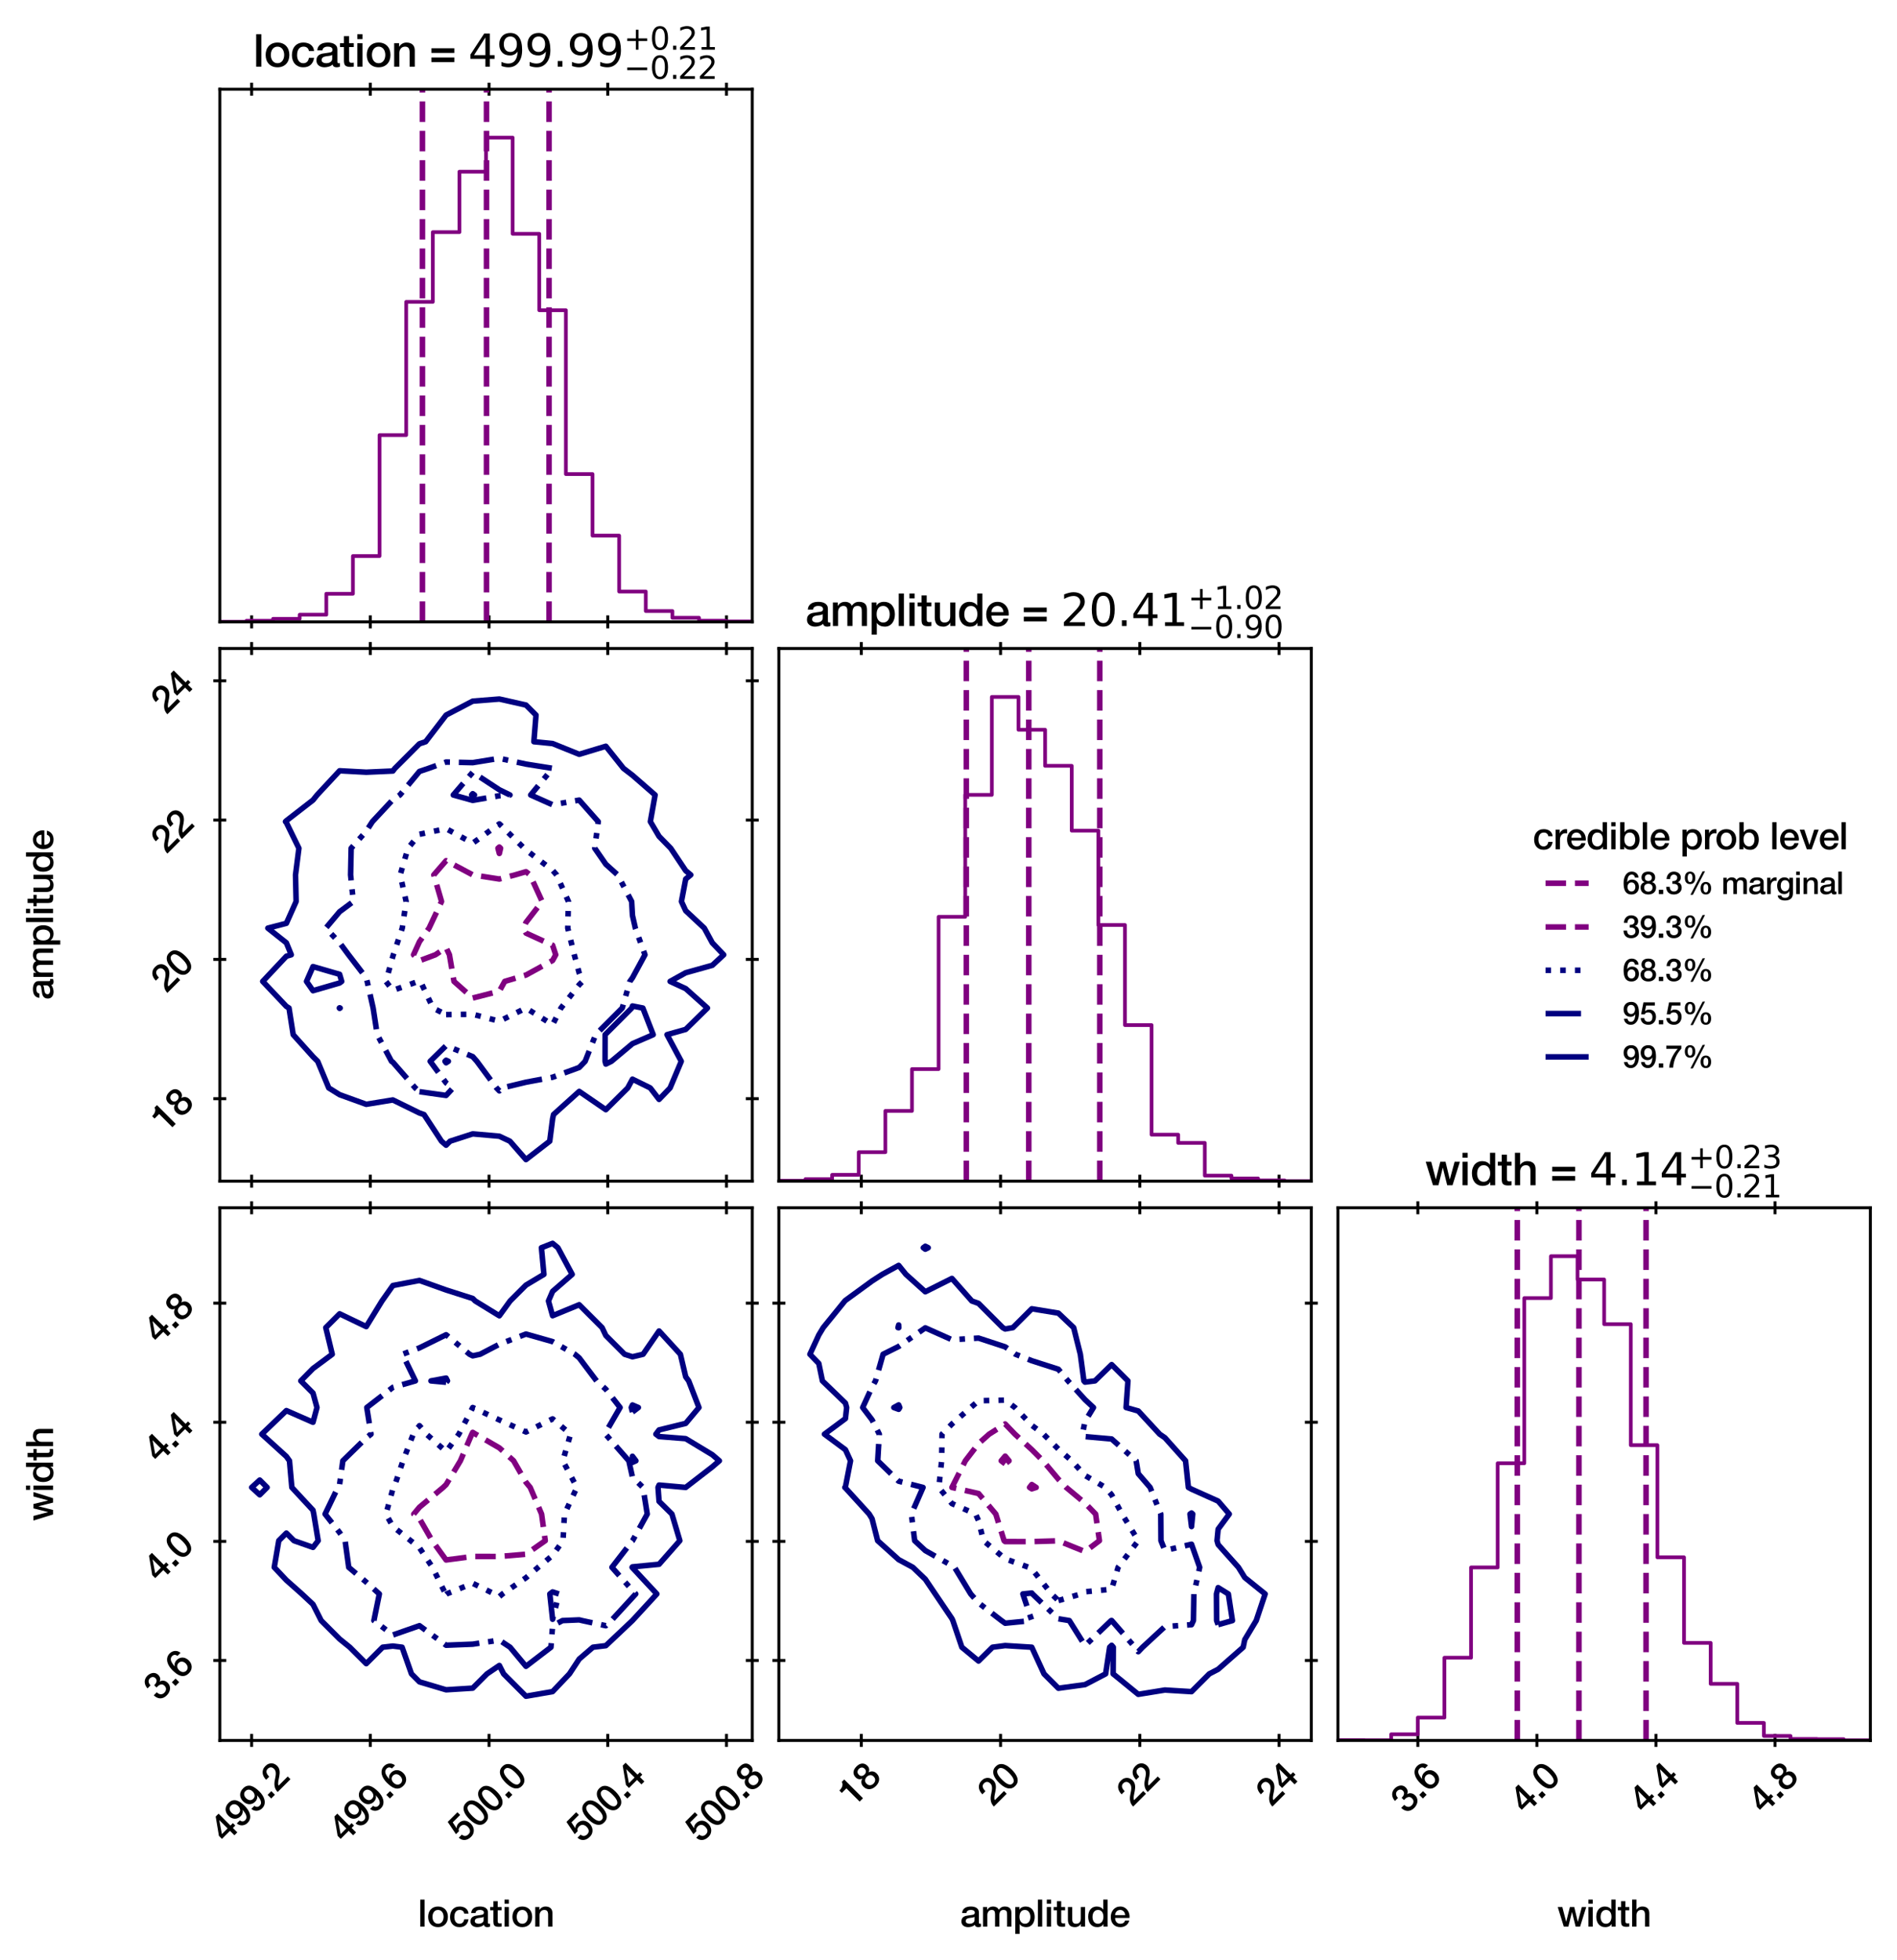 <?xml version="1.0" encoding="utf-8" standalone="no"?>
<!DOCTYPE svg PUBLIC "-//W3C//DTD SVG 1.1//EN"
  "http://www.w3.org/Graphics/SVG/1.1/DTD/svg11.dtd">
<svg xmlns:xlink="http://www.w3.org/1999/xlink" width="513.05pt" height="529.97pt" viewBox="0 0 513.05 529.97" xmlns="http://www.w3.org/2000/svg" version="1.1">
 <defs>
  <style type="text/css">*{stroke-linejoin: round; stroke-linecap: butt}</style>
 </defs>
 <g id="figure_1">
  <g id="patch_1">
   <path d="M 0 529.97 
L 513.05 529.97 
L 513.05 0 
L 0 0 
z
" style="fill: #ffffff"/>
  </g>
  <g id="axes_1">
   <g id="patch_2">
    <path d="M 59.45 168.12 
L 203.45 168.12 
L 203.45 24.12 
L 59.45 24.12 
z
" style="fill: #ffffff"/>
   </g>
   <g id="matplotlib.axis_1">
    <g id="xtick_1">
     <g id="line2d_1">
      <defs>
       <path id="ma06977aba6" d="M 0 1.75 
L 0 -1.75 
" style="stroke: #000000; stroke-width: 0.8"/>
      </defs>
      <g>
       <use xlink:href="#ma06977aba6" x="68.05" y="168.12" style="stroke: #000000; stroke-width: 0.8"/>
      </g>
     </g>
     <g id="line2d_2">
      <g>
       <use xlink:href="#ma06977aba6" x="68.05" y="24.12" style="stroke: #000000; stroke-width: 0.8"/>
      </g>
     </g>
    </g>
    <g id="xtick_2">
     <g id="line2d_3">
      <g>
       <use xlink:href="#ma06977aba6" x="100.158" y="168.12" style="stroke: #000000; stroke-width: 0.8"/>
      </g>
     </g>
     <g id="line2d_4">
      <g>
       <use xlink:href="#ma06977aba6" x="100.158" y="24.12" style="stroke: #000000; stroke-width: 0.8"/>
      </g>
     </g>
    </g>
    <g id="xtick_3">
     <g id="line2d_5">
      <g>
       <use xlink:href="#ma06977aba6" x="132.265" y="168.12" style="stroke: #000000; stroke-width: 0.8"/>
      </g>
     </g>
     <g id="line2d_6">
      <g>
       <use xlink:href="#ma06977aba6" x="132.265" y="24.12" style="stroke: #000000; stroke-width: 0.8"/>
      </g>
     </g>
    </g>
    <g id="xtick_4">
     <g id="line2d_7">
      <g>
       <use xlink:href="#ma06977aba6" x="164.372" y="168.12" style="stroke: #000000; stroke-width: 0.8"/>
      </g>
     </g>
     <g id="line2d_8">
      <g>
       <use xlink:href="#ma06977aba6" x="164.372" y="24.12" style="stroke: #000000; stroke-width: 0.8"/>
      </g>
     </g>
    </g>
    <g id="xtick_5">
     <g id="line2d_9">
      <g>
       <use xlink:href="#ma06977aba6" x="196.479" y="168.12" style="stroke: #000000; stroke-width: 0.8"/>
      </g>
     </g>
     <g id="line2d_10">
      <g>
       <use xlink:href="#ma06977aba6" x="196.479" y="24.12" style="stroke: #000000; stroke-width: 0.8"/>
      </g>
     </g>
    </g>
   </g>
   <g id="matplotlib.axis_2"/>
   <g id="patch_3">
    <path d="M 59.45 168.12 
L 59.45 168.1 
L 66.65 168.1 
L 66.65 167.821 
L 73.85 167.821 
L 73.85 167.301 
L 81.05 167.301 
L 81.05 166.184 
L 88.25 166.184 
L 88.25 160.527 
L 95.45 160.527 
L 95.45 150.322 
L 102.65 150.322 
L 102.65 117.629 
L 109.85 117.629 
L 109.85 81.619 
L 117.05 81.619 
L 117.05 62.765 
L 124.25 62.765 
L 124.25 46.411 
L 131.45 46.411 
L 131.45 37.211 
L 138.65 37.211 
L 138.65 63.217 
L 145.85 63.217 
L 145.85 83.871 
L 153.05 83.871 
L 153.05 128.174 
L 160.25 128.174 
L 160.25 144.801 
L 167.45 144.801 
L 167.45 159.921 
L 174.65 159.921 
L 174.65 165.193 
L 181.85 165.193 
L 181.85 167.01 
L 189.05 167.01 
L 189.05 167.81 
L 196.25 167.81 
L 196.25 168.012 
L 203.45 168.012 
L 203.45 168.12 
" clip-path="url(#p428fef6553)" style="fill: none; stroke: #800080; stroke-linejoin: miter"/>
   </g>
   <g id="line2d_11">
    <path d="M 114.257 168.12 
L 114.257 24.12 
" clip-path="url(#p428fef6553)" style="fill: none; stroke-dasharray: 5.55,2.4; stroke-dashoffset: 0; stroke: #800080; stroke-width: 1.5"/>
   </g>
   <g id="line2d_12">
    <path d="M 131.574 168.12 
L 131.574 24.12 
" clip-path="url(#p428fef6553)" style="fill: none; stroke-dasharray: 5.55,2.4; stroke-dashoffset: 0; stroke: #800080; stroke-width: 1.5"/>
   </g>
   <g id="line2d_13">
    <path d="M 148.492 168.12 
L 148.492 24.12 
" clip-path="url(#p428fef6553)" style="fill: none; stroke-dasharray: 5.55,2.4; stroke-dashoffset: 0; stroke: #800080; stroke-width: 1.5"/>
   </g>
   <g id="patch_4">
    <path d="M 59.45 168.12 
L 59.45 24.12 
" style="fill: none; stroke: #000000; stroke-width: 0.8; stroke-linejoin: miter; stroke-linecap: square"/>
   </g>
   <g id="patch_5">
    <path d="M 203.45 168.12 
L 203.45 24.12 
" style="fill: none; stroke: #000000; stroke-width: 0.8; stroke-linejoin: miter; stroke-linecap: square"/>
   </g>
   <g id="patch_6">
    <path d="M 59.45 168.12 
L 203.45 168.12 
" style="fill: none; stroke: #000000; stroke-width: 0.8; stroke-linejoin: miter; stroke-linecap: square"/>
   </g>
   <g id="patch_7">
    <path d="M 59.45 24.12 
L 203.45 24.12 
" style="fill: none; stroke: #000000; stroke-width: 0.8; stroke-linejoin: miter; stroke-linecap: square"/>
   </g>
   <g id="text_1">
    <!-- location = ${499.99}_{-0.22}^{+0.21}$ -->
    <g transform="translate(68.51 18.12) scale(0.12 -0.12)">
     <defs>
      <path id="HelveticaNeue-Medium-6c" d="M 403 4570 
L 1133 4570 
L 1133 0 
L 403 0 
L 403 4570 
z
" transform="scale(0.016)"/>
      <path id="HelveticaNeue-Medium-6f" d="M 1901 -90 
Q 1504 -90 1193 41 
Q 883 173 668 403 
Q 454 634 342 954 
Q 230 1274 230 1658 
Q 230 2035 342 2355 
Q 454 2675 668 2905 
Q 883 3136 1193 3267 
Q 1504 3398 1901 3398 
Q 2298 3398 2608 3267 
Q 2918 3136 3132 2905 
Q 3347 2675 3459 2355 
Q 3571 2035 3571 1658 
Q 3571 1274 3459 954 
Q 3347 634 3132 403 
Q 2918 173 2608 41 
Q 2298 -90 1901 -90 
z
M 1901 486 
Q 2144 486 2323 588 
Q 2502 691 2617 857 
Q 2733 1024 2787 1232 
Q 2842 1440 2842 1658 
Q 2842 1869 2787 2080 
Q 2733 2291 2617 2454 
Q 2502 2618 2323 2720 
Q 2144 2822 1901 2822 
Q 1658 2822 1478 2720 
Q 1299 2618 1184 2454 
Q 1069 2291 1014 2080 
Q 960 1869 960 1658 
Q 960 1440 1014 1232 
Q 1069 1024 1184 857 
Q 1299 691 1478 588 
Q 1658 486 1901 486 
z
" transform="scale(0.016)"/>
      <path id="HelveticaNeue-Medium-63" d="M 2618 2202 
Q 2573 2509 2371 2665 
Q 2170 2822 1862 2822 
Q 1722 2822 1562 2774 
Q 1402 2726 1267 2595 
Q 1133 2464 1043 2230 
Q 954 1997 954 1619 
Q 954 1414 1002 1209 
Q 1050 1005 1155 845 
Q 1261 685 1427 585 
Q 1594 486 1830 486 
Q 2150 486 2358 684 
Q 2566 883 2618 1242 
L 3347 1242 
Q 3245 595 2857 252 
Q 2470 -90 1830 -90 
Q 1440 -90 1142 41 
Q 845 173 640 400 
Q 435 627 329 940 
Q 224 1254 224 1619 
Q 224 1990 326 2316 
Q 429 2643 633 2883 
Q 838 3123 1142 3260 
Q 1446 3398 1856 3398 
Q 2144 3398 2403 3324 
Q 2662 3251 2864 3104 
Q 3066 2957 3194 2733 
Q 3322 2509 3347 2202 
L 2618 2202 
z
" transform="scale(0.016)"/>
      <path id="HelveticaNeue-Medium-61" d="M 3155 736 
Q 3155 602 3190 544 
Q 3226 486 3328 486 
Q 3360 486 3405 486 
Q 3450 486 3507 499 
L 3507 -6 
Q 3469 -19 3408 -35 
Q 3347 -51 3283 -64 
Q 3219 -77 3155 -83 
Q 3091 -90 3046 -90 
Q 2822 -90 2675 0 
Q 2528 90 2483 314 
Q 2266 102 1949 6 
Q 1632 -90 1338 -90 
Q 1114 -90 909 -29 
Q 704 32 547 150 
Q 390 269 297 451 
Q 205 634 205 877 
Q 205 1184 317 1376 
Q 429 1568 611 1677 
Q 794 1786 1021 1834 
Q 1248 1882 1478 1907 
Q 1677 1946 1856 1962 
Q 2035 1978 2172 2016 
Q 2310 2054 2390 2134 
Q 2470 2214 2470 2374 
Q 2470 2515 2403 2604 
Q 2336 2694 2237 2742 
Q 2138 2790 2016 2806 
Q 1894 2822 1786 2822 
Q 1478 2822 1280 2694 
Q 1082 2566 1056 2298 
L 326 2298 
Q 346 2618 480 2829 
Q 614 3040 822 3168 
Q 1030 3296 1292 3347 
Q 1555 3398 1830 3398 
Q 2074 3398 2310 3347 
Q 2547 3296 2736 3181 
Q 2925 3066 3040 2883 
Q 3155 2701 3155 2438 
L 3155 736 
z
M 2426 1658 
Q 2259 1549 2016 1526 
Q 1773 1504 1530 1459 
Q 1414 1440 1305 1405 
Q 1197 1370 1113 1309 
Q 1030 1248 982 1149 
Q 934 1050 934 909 
Q 934 787 1004 704 
Q 1075 621 1174 573 
Q 1274 525 1392 505 
Q 1510 486 1606 486 
Q 1728 486 1869 518 
Q 2010 550 2134 627 
Q 2259 704 2342 822 
Q 2426 941 2426 1114 
L 2426 1658 
z
" transform="scale(0.016)"/>
      <path id="HelveticaNeue-Medium-74" d="M 51 3309 
L 602 3309 
L 602 4301 
L 1331 4301 
L 1331 3309 
L 1990 3309 
L 1990 2765 
L 1331 2765 
L 1331 998 
Q 1331 883 1340 800 
Q 1350 717 1385 659 
Q 1421 602 1491 573 
Q 1562 544 1683 544 
Q 1760 544 1837 547 
Q 1914 550 1990 570 
L 1990 6 
Q 1869 -6 1753 -19 
Q 1638 -32 1517 -32 
Q 1229 -32 1053 22 
Q 877 77 777 182 
Q 678 288 643 448 
Q 608 608 602 813 
L 602 2765 
L 51 2765 
L 51 3309 
z
" transform="scale(0.016)"/>
      <path id="HelveticaNeue-Medium-69" d="M 403 4570 
L 1133 4570 
L 1133 3878 
L 403 3878 
L 403 4570 
z
M 403 3309 
L 1133 3309 
L 1133 0 
L 403 0 
L 403 3309 
z
" transform="scale(0.016)"/>
      <path id="HelveticaNeue-Medium-6e" d="M 384 3309 
L 1075 3309 
L 1075 2822 
L 1088 2810 
Q 1254 3085 1523 3241 
Q 1792 3398 2118 3398 
Q 2662 3398 2976 3116 
Q 3290 2835 3290 2272 
L 3290 0 
L 2560 0 
L 2560 2080 
Q 2547 2470 2393 2646 
Q 2240 2822 1914 2822 
Q 1728 2822 1581 2755 
Q 1434 2688 1331 2569 
Q 1229 2451 1171 2291 
Q 1114 2131 1114 1952 
L 1114 0 
L 384 0 
L 384 3309 
z
" transform="scale(0.016)"/>
      <path id="HelveticaNeue-Medium-20" transform="scale(0.016)"/>
      <path id="HelveticaNeue-Medium-3d" d="M 3533 646 
L 307 646 
L 307 1299 
L 3533 1299 
L 3533 646 
z
M 3533 1939 
L 307 1939 
L 307 2592 
L 3533 2592 
L 3533 1939 
z
" transform="scale(0.016)"/>
      <path id="DejaVuSans-34" d="M 2419 4116 
L 825 1625 
L 2419 1625 
L 2419 4116 
z
M 2253 4666 
L 3047 4666 
L 3047 1625 
L 3713 1625 
L 3713 1100 
L 3047 1100 
L 3047 0 
L 2419 0 
L 2419 1100 
L 313 1100 
L 313 1709 
L 2253 4666 
z
" transform="scale(0.016)"/>
      <path id="DejaVuSans-39" d="M 703 97 
L 703 672 
Q 941 559 1184 500 
Q 1428 441 1663 441 
Q 2288 441 2617 861 
Q 2947 1281 2994 2138 
Q 2813 1869 2534 1725 
Q 2256 1581 1919 1581 
Q 1219 1581 811 2004 
Q 403 2428 403 3163 
Q 403 3881 828 4315 
Q 1253 4750 1959 4750 
Q 2769 4750 3195 4129 
Q 3622 3509 3622 2328 
Q 3622 1225 3098 567 
Q 2575 -91 1691 -91 
Q 1453 -91 1209 -44 
Q 966 3 703 97 
z
M 1959 2075 
Q 2384 2075 2632 2365 
Q 2881 2656 2881 3163 
Q 2881 3666 2632 3958 
Q 2384 4250 1959 4250 
Q 1534 4250 1286 3958 
Q 1038 3666 1038 3163 
Q 1038 2656 1286 2365 
Q 1534 2075 1959 2075 
z
" transform="scale(0.016)"/>
      <path id="DejaVuSans-2e" d="M 684 794 
L 1344 794 
L 1344 0 
L 684 0 
L 684 794 
z
" transform="scale(0.016)"/>
      <path id="DejaVuSans-2b" d="M 2944 4013 
L 2944 2272 
L 4684 2272 
L 4684 1741 
L 2944 1741 
L 2944 0 
L 2419 0 
L 2419 1741 
L 678 1741 
L 678 2272 
L 2419 2272 
L 2419 4013 
L 2944 4013 
z
" transform="scale(0.016)"/>
      <path id="DejaVuSans-30" d="M 2034 4250 
Q 1547 4250 1301 3770 
Q 1056 3291 1056 2328 
Q 1056 1369 1301 889 
Q 1547 409 2034 409 
Q 2525 409 2770 889 
Q 3016 1369 3016 2328 
Q 3016 3291 2770 3770 
Q 2525 4250 2034 4250 
z
M 2034 4750 
Q 2819 4750 3233 4129 
Q 3647 3509 3647 2328 
Q 3647 1150 3233 529 
Q 2819 -91 2034 -91 
Q 1250 -91 836 529 
Q 422 1150 422 2328 
Q 422 3509 836 4129 
Q 1250 4750 2034 4750 
z
" transform="scale(0.016)"/>
      <path id="DejaVuSans-32" d="M 1228 531 
L 3431 531 
L 3431 0 
L 469 0 
L 469 531 
Q 828 903 1448 1529 
Q 2069 2156 2228 2338 
Q 2531 2678 2651 2914 
Q 2772 3150 2772 3378 
Q 2772 3750 2511 3984 
Q 2250 4219 1831 4219 
Q 1534 4219 1204 4116 
Q 875 4013 500 3803 
L 500 4441 
Q 881 4594 1212 4672 
Q 1544 4750 1819 4750 
Q 2544 4750 2975 4387 
Q 3406 4025 3406 3419 
Q 3406 3131 3298 2873 
Q 3191 2616 2906 2266 
Q 2828 2175 2409 1742 
Q 1991 1309 1228 531 
z
" transform="scale(0.016)"/>
      <path id="DejaVuSans-31" d="M 794 531 
L 1825 531 
L 1825 4091 
L 703 3866 
L 703 4441 
L 1819 4666 
L 2450 4666 
L 2450 531 
L 3481 531 
L 3481 0 
L 794 0 
L 794 531 
z
" transform="scale(0.016)"/>
      <path id="DejaVuSans-2212" d="M 678 2272 
L 4684 2272 
L 4684 1741 
L 678 1741 
L 678 2272 
z
" transform="scale(0.016)"/>
     </defs>
     <use xlink:href="#HelveticaNeue-Medium-6c" transform="translate(0 0.766)"/>
     <use xlink:href="#HelveticaNeue-Medium-6f" transform="translate(24.1 0.766)"/>
     <use xlink:href="#HelveticaNeue-Medium-63" transform="translate(83.4 0.766)"/>
     <use xlink:href="#HelveticaNeue-Medium-61" transform="translate(139 0.766)"/>
     <use xlink:href="#HelveticaNeue-Medium-74" transform="translate(194.6 0.766)"/>
     <use xlink:href="#HelveticaNeue-Medium-69" transform="translate(227.9 0.766)"/>
     <use xlink:href="#HelveticaNeue-Medium-6f" transform="translate(252 0.766)"/>
     <use xlink:href="#HelveticaNeue-Medium-6e" transform="translate(311.3 0.766)"/>
     <use xlink:href="#HelveticaNeue-Medium-20" transform="translate(368.7 0.766)"/>
     <use xlink:href="#HelveticaNeue-Medium-3d" transform="translate(396.5 0.766)"/>
     <use xlink:href="#HelveticaNeue-Medium-20" transform="translate(456.5 0.766)"/>
     <use xlink:href="#DejaVuSans-34" transform="translate(484.3 0.766)"/>
     <use xlink:href="#DejaVuSans-39" transform="translate(547.923 0.766)"/>
     <use xlink:href="#DejaVuSans-39" transform="translate(611.546 0.766)"/>
     <use xlink:href="#DejaVuSans-2e" transform="translate(675.169 0.766)"/>
     <use xlink:href="#DejaVuSans-39" transform="translate(706.956 0.766)"/>
     <use xlink:href="#DejaVuSans-39" transform="translate(770.579 0.766)"/>
     <use xlink:href="#DejaVuSans-2b" transform="translate(835.159 39.047) scale(0.7)"/>
     <use xlink:href="#DejaVuSans-30" transform="translate(893.812 39.047) scale(0.7)"/>
     <use xlink:href="#DejaVuSans-2e" transform="translate(938.348 39.047) scale(0.7)"/>
     <use xlink:href="#DejaVuSans-32" transform="translate(956.749 39.047) scale(0.7)"/>
     <use xlink:href="#DejaVuSans-31" transform="translate(1001.285 39.047) scale(0.7)"/>
     <use xlink:href="#DejaVuSans-2212" transform="translate(835.159 -26.578) scale(0.7)"/>
     <use xlink:href="#DejaVuSans-30" transform="translate(893.812 -26.578) scale(0.7)"/>
     <use xlink:href="#DejaVuSans-2e" transform="translate(938.348 -26.578) scale(0.7)"/>
     <use xlink:href="#DejaVuSans-32" transform="translate(956.749 -26.578) scale(0.7)"/>
     <use xlink:href="#DejaVuSans-32" transform="translate(1001.285 -26.578) scale(0.7)"/>
    </g>
   </g>
  </g>
  <g id="axes_2">
   <g id="matplotlib.axis_3"/>
   <g id="matplotlib.axis_4"/>
  </g>
  <g id="axes_3">
   <g id="matplotlib.axis_5"/>
   <g id="matplotlib.axis_6"/>
  </g>
  <g id="axes_4">
   <g id="patch_8">
    <path d="M 59.45 319.32 
L 203.45 319.32 
L 203.45 175.32 
L 59.45 175.32 
z
" style="fill: #ffffff"/>
   </g>
   <g id="QuadContourSet_1">
    <path d="M 120.65 309.599 
L 121.729 308.52 
L 127.85 306.538 
L 135.05 307.172 
L 137.913 308.52 
L 142.25 313.489 
L 148.675 308.52 
L 149.45 302.504 
L 149.7 301.32 
L 156.65 295.06 
L 163.85 300 
L 169.775 294.12 
L 171.05 291.751 
L 175.868 294.12 
L 178.25 297.219 
L 181.226 294.12 
L 184.254 286.92 
L 180.396 279.72 
L 185.45 278.295 
L 191.33 272.52 
L 185.45 267.267 
L 181.229 265.32 
L 185.45 262.982 
L 192.65 260.969 
L 195.726 258.12 
L 192.65 254.902 
L 190.489 250.92 
L 185.45 246.212 
L 184.297 243.72 
L 185.45 237.651 
L 186.816 236.52 
L 185.45 235.389 
L 181.393 229.32 
L 178.25 226.107 
L 175.89 222.12 
L 177.175 214.92 
L 171.05 209.583 
L 168.616 207.72 
L 163.85 201.749 
L 156.65 203.924 
L 149.45 201.016 
L 144.392 200.52 
L 144.965 193.32 
L 142.25 190.605 
L 135.05 188.982 
L 127.85 189.552 
L 120.65 193.32 
L 120.65 193.32 
L 115.119 200.52 
L 113.45 201.079 
L 106.809 207.72 
L 106.25 208.441 
L 99.05 208.763 
L 91.85 208.372 
L 85.762 214.92 
L 84.65 216.299 
L 77.45 221.882 
L 77.212 222.12 
L 77.45 222.392 
L 80.84 229.32 
L 79.926 236.52 
L 80.085 243.72 
L 77.45 249.617 
L 72.438 250.92 
L 77.45 254.889 
L 78.775 258.12 
L 77.45 258.513 
L 71.054 265.32 
L 77.45 272.075 
L 78.164 272.52 
L 79.296 279.72 
L 84.65 285.671 
L 85.916 286.92 
L 88.915 294.12 
L 91.85 295.944 
L 99.05 298.547 
L 106.25 297.367 
L 113.45 300.894 
L 114.681 301.32 
L 119.403 308.52 
z
M 120.353 286.92 
L 120.65 286.629 
L 121.261 286.92 
L 120.65 287.321 
z
M 163.643 286.92 
L 163.66 279.72 
L 163.85 279.53 
L 170.86 272.52 
L 171.05 271.964 
L 173.858 272.52 
L 176.664 279.72 
L 171.05 282.155 
L 165.361 286.92 
L 163.85 287.672 
z
M 82.9 265.32 
L 84.65 261.316 
L 91.85 263.402 
L 92.415 265.32 
L 91.85 265.746 
L 84.65 267.834 
z
M 127.553 214.92 
L 127.85 214.573 
L 128.319 214.92 
L 127.85 215.003 
z
" clip-path="url(#pbcb8cdf82d)" style="fill: #ffffff"/>
   </g>
   <g id="matplotlib.axis_7">
    <g id="xtick_6">
     <g id="line2d_14">
      <g>
       <use xlink:href="#ma06977aba6" x="68.05" y="319.32" style="stroke: #000000; stroke-width: 0.8"/>
      </g>
     </g>
     <g id="line2d_15">
      <g>
       <use xlink:href="#ma06977aba6" x="68.05" y="175.32" style="stroke: #000000; stroke-width: 0.8"/>
      </g>
     </g>
    </g>
    <g id="xtick_7">
     <g id="line2d_16">
      <g>
       <use xlink:href="#ma06977aba6" x="100.158" y="319.32" style="stroke: #000000; stroke-width: 0.8"/>
      </g>
     </g>
     <g id="line2d_17">
      <g>
       <use xlink:href="#ma06977aba6" x="100.158" y="175.32" style="stroke: #000000; stroke-width: 0.8"/>
      </g>
     </g>
    </g>
    <g id="xtick_8">
     <g id="line2d_18">
      <g>
       <use xlink:href="#ma06977aba6" x="132.265" y="319.32" style="stroke: #000000; stroke-width: 0.8"/>
      </g>
     </g>
     <g id="line2d_19">
      <g>
       <use xlink:href="#ma06977aba6" x="132.265" y="175.32" style="stroke: #000000; stroke-width: 0.8"/>
      </g>
     </g>
    </g>
    <g id="xtick_9">
     <g id="line2d_20">
      <g>
       <use xlink:href="#ma06977aba6" x="164.372" y="319.32" style="stroke: #000000; stroke-width: 0.8"/>
      </g>
     </g>
     <g id="line2d_21">
      <g>
       <use xlink:href="#ma06977aba6" x="164.372" y="175.32" style="stroke: #000000; stroke-width: 0.8"/>
      </g>
     </g>
    </g>
    <g id="xtick_10">
     <g id="line2d_22">
      <g>
       <use xlink:href="#ma06977aba6" x="196.479" y="319.32" style="stroke: #000000; stroke-width: 0.8"/>
      </g>
     </g>
     <g id="line2d_23">
      <g>
       <use xlink:href="#ma06977aba6" x="196.479" y="175.32" style="stroke: #000000; stroke-width: 0.8"/>
      </g>
     </g>
    </g>
   </g>
   <g id="matplotlib.axis_8">
    <g id="ytick_1">
     <g id="line2d_24">
      <defs>
       <path id="m0a662248e6" d="M 1.75 0 
L -1.75 -0 
" style="stroke: #000000; stroke-width: 0.8"/>
      </defs>
      <g>
       <use xlink:href="#m0a662248e6" x="59.45" y="297.028" style="stroke: #000000; stroke-width: 0.8"/>
      </g>
     </g>
     <g id="line2d_25">
      <g>
       <use xlink:href="#m0a662248e6" x="203.45" y="297.028" style="stroke: #000000; stroke-width: 0.8"/>
      </g>
     </g>
     <g id="text_2">
      <!-- 18 -->
      <g transform="translate(44.988 306.369) rotate(-45) scale(0.1 -0.1)">
       <defs>
        <path id="HelveticaNeue-Medium-31" d="M 339 3738 
Q 570 3738 787 3776 
Q 1005 3814 1181 3904 
Q 1357 3994 1481 4134 
Q 1606 4275 1645 4480 
L 2240 4480 
L 2240 0 
L 1440 0 
L 1440 3162 
L 339 3162 
L 339 3738 
z
" transform="scale(0.016)"/>
        <path id="HelveticaNeue-Medium-38" d="M 1779 3994 
Q 1485 3994 1280 3818 
Q 1075 3642 1075 3309 
Q 1075 2989 1273 2819 
Q 1472 2650 1779 2650 
Q 2086 2650 2284 2819 
Q 2483 2989 2483 3309 
Q 2483 3642 2278 3818 
Q 2074 3994 1779 3994 
z
M 1779 -90 
Q 1440 -90 1149 6 
Q 858 102 646 284 
Q 435 467 316 729 
Q 198 992 198 1318 
Q 198 1741 419 2029 
Q 640 2317 1018 2413 
L 1018 2426 
Q 710 2541 547 2781 
Q 384 3021 384 3347 
Q 384 3923 745 4246 
Q 1107 4570 1779 4570 
Q 2451 4570 2812 4246 
Q 3174 3923 3174 3347 
Q 3174 3021 3011 2781 
Q 2848 2541 2541 2426 
L 2541 2413 
Q 2918 2317 3139 2029 
Q 3360 1741 3360 1318 
Q 3360 992 3241 729 
Q 3123 467 2912 284 
Q 2701 102 2409 6 
Q 2118 -90 1779 -90 
z
M 1779 486 
Q 2144 486 2387 704 
Q 2630 922 2630 1318 
Q 2630 1690 2387 1898 
Q 2144 2106 1779 2106 
Q 1414 2106 1171 1898 
Q 928 1690 928 1318 
Q 928 922 1171 704 
Q 1414 486 1779 486 
z
" transform="scale(0.016)"/>
       </defs>
       <use xlink:href="#HelveticaNeue-Medium-31"/>
       <use xlink:href="#HelveticaNeue-Medium-38" x="55.6"/>
      </g>
     </g>
    </g>
    <g id="ytick_2">
     <g id="line2d_26">
      <g>
       <use xlink:href="#m0a662248e6" x="59.45" y="259.366" style="stroke: #000000; stroke-width: 0.8"/>
      </g>
     </g>
     <g id="line2d_27">
      <g>
       <use xlink:href="#m0a662248e6" x="203.45" y="259.366" style="stroke: #000000; stroke-width: 0.8"/>
      </g>
     </g>
     <g id="text_3">
      <!-- 20 -->
      <g transform="translate(44.988 268.707) rotate(-45) scale(0.1 -0.1)">
       <defs>
        <path id="HelveticaNeue-Medium-32" d="M 3309 0 
L 250 0 
Q 256 557 518 973 
Q 781 1389 1235 1696 
Q 1453 1856 1689 2006 
Q 1926 2157 2124 2329 
Q 2323 2502 2451 2704 
Q 2579 2906 2586 3168 
Q 2586 3290 2557 3427 
Q 2528 3565 2445 3683 
Q 2362 3802 2214 3882 
Q 2067 3962 1830 3962 
Q 1613 3962 1469 3875 
Q 1325 3789 1238 3638 
Q 1152 3488 1110 3283 
Q 1069 3078 1062 2842 
L 333 2842 
Q 333 3213 432 3529 
Q 531 3846 729 4076 
Q 928 4307 1213 4438 
Q 1498 4570 1875 4570 
Q 2285 4570 2560 4435 
Q 2835 4301 3004 4096 
Q 3174 3891 3244 3651 
Q 3315 3411 3315 3194 
Q 3315 2925 3232 2707 
Q 3149 2490 3008 2307 
Q 2867 2125 2688 1971 
Q 2509 1818 2317 1683 
Q 2125 1549 1933 1427 
Q 1741 1306 1577 1184 
Q 1414 1062 1292 931 
Q 1171 800 1126 653 
L 3309 653 
L 3309 0 
z
" transform="scale(0.016)"/>
        <path id="HelveticaNeue-Medium-30" d="M 1779 4570 
Q 2259 4570 2563 4349 
Q 2867 4128 3036 3785 
Q 3206 3443 3267 3033 
Q 3328 2624 3328 2240 
Q 3328 1856 3267 1446 
Q 3206 1037 3036 694 
Q 2867 352 2563 131 
Q 2259 -90 1779 -90 
Q 1299 -90 995 131 
Q 691 352 521 694 
Q 352 1037 291 1446 
Q 230 1856 230 2240 
Q 230 2624 291 3033 
Q 352 3443 521 3785 
Q 691 4128 995 4349 
Q 1299 4570 1779 4570 
z
M 1779 518 
Q 2016 518 2176 656 
Q 2336 794 2429 1027 
Q 2522 1261 2560 1574 
Q 2598 1888 2598 2240 
Q 2598 2592 2560 2902 
Q 2522 3213 2429 3449 
Q 2336 3686 2176 3824 
Q 2016 3962 1779 3962 
Q 1536 3962 1379 3824 
Q 1222 3686 1129 3449 
Q 1037 3213 998 2902 
Q 960 2592 960 2240 
Q 960 1888 998 1574 
Q 1037 1261 1129 1027 
Q 1222 794 1379 656 
Q 1536 518 1779 518 
z
" transform="scale(0.016)"/>
       </defs>
       <use xlink:href="#HelveticaNeue-Medium-32"/>
       <use xlink:href="#HelveticaNeue-Medium-30" x="55.6"/>
      </g>
     </g>
    </g>
    <g id="ytick_3">
     <g id="line2d_28">
      <g>
       <use xlink:href="#m0a662248e6" x="59.45" y="221.704" style="stroke: #000000; stroke-width: 0.8"/>
      </g>
     </g>
     <g id="line2d_29">
      <g>
       <use xlink:href="#m0a662248e6" x="203.45" y="221.704" style="stroke: #000000; stroke-width: 0.8"/>
      </g>
     </g>
     <g id="text_4">
      <!-- 22 -->
      <g transform="translate(44.988 231.045) rotate(-45) scale(0.1 -0.1)">
       <use xlink:href="#HelveticaNeue-Medium-32"/>
       <use xlink:href="#HelveticaNeue-Medium-32" x="55.6"/>
      </g>
     </g>
    </g>
    <g id="ytick_4">
     <g id="line2d_30">
      <g>
       <use xlink:href="#m0a662248e6" x="59.45" y="184.042" style="stroke: #000000; stroke-width: 0.8"/>
      </g>
     </g>
     <g id="line2d_31">
      <g>
       <use xlink:href="#m0a662248e6" x="203.45" y="184.042" style="stroke: #000000; stroke-width: 0.8"/>
      </g>
     </g>
     <g id="text_5">
      <!-- 24 -->
      <g transform="translate(44.988 193.383) rotate(-45) scale(0.1 -0.1)">
       <defs>
        <path id="HelveticaNeue-Medium-34" d="M 717 1638 
L 2074 1638 
L 2074 3610 
L 2061 3610 
L 717 1638 
z
M 3341 1062 
L 2765 1062 
L 2765 0 
L 2074 0 
L 2074 1062 
L 154 1062 
L 154 1786 
L 2074 4480 
L 2765 4480 
L 2765 1638 
L 3341 1638 
L 3341 1062 
z
" transform="scale(0.016)"/>
       </defs>
       <use xlink:href="#HelveticaNeue-Medium-32"/>
       <use xlink:href="#HelveticaNeue-Medium-34" x="55.6"/>
      </g>
     </g>
    </g>
    <g id="text_6">
     <!-- amplitude -->
     <g transform="translate(14.341 270.283) rotate(-90) scale(0.1 -0.1)">
      <defs>
       <path id="HelveticaNeue-Medium-6d" d="M 384 3309 
L 1075 3309 
L 1075 2848 
L 1094 2848 
Q 1178 2970 1274 3072 
Q 1370 3174 1488 3244 
Q 1606 3315 1760 3356 
Q 1914 3398 2112 3398 
Q 2413 3398 2672 3264 
Q 2931 3130 3040 2848 
Q 3226 3104 3469 3251 
Q 3712 3398 4077 3398 
Q 4602 3398 4893 3142 
Q 5184 2886 5184 2285 
L 5184 0 
L 4454 0 
L 4454 1933 
Q 4454 2131 4441 2294 
Q 4429 2458 4368 2576 
Q 4307 2694 4185 2758 
Q 4064 2822 3853 2822 
Q 3482 2822 3315 2592 
Q 3149 2362 3149 1939 
L 3149 0 
L 2419 0 
L 2419 2125 
Q 2419 2470 2294 2646 
Q 2170 2822 1837 2822 
Q 1696 2822 1565 2764 
Q 1434 2707 1334 2598 
Q 1235 2490 1174 2330 
Q 1114 2170 1114 1965 
L 1114 0 
L 384 0 
L 384 3309 
z
" transform="scale(0.016)"/>
       <path id="HelveticaNeue-Medium-70" d="M 403 3309 
L 1094 3309 
L 1094 2861 
L 1107 2861 
Q 1261 3149 1536 3273 
Q 1811 3398 2131 3398 
Q 2522 3398 2813 3260 
Q 3104 3123 3296 2883 
Q 3488 2643 3584 2323 
Q 3680 2003 3680 1638 
Q 3680 1306 3593 992 
Q 3507 678 3331 438 
Q 3155 198 2886 54 
Q 2618 -90 2253 -90 
Q 2093 -90 1933 -61 
Q 1773 -32 1625 32 
Q 1478 96 1353 195 
Q 1229 294 1146 429 
L 1133 429 
L 1133 -1222 
L 403 -1222 
L 403 3309 
z
M 2950 1651 
Q 2950 1875 2892 2086 
Q 2835 2298 2720 2461 
Q 2605 2624 2432 2723 
Q 2259 2822 2035 2822 
Q 1574 2822 1340 2502 
Q 1107 2182 1107 1651 
Q 1107 1402 1168 1187 
Q 1229 973 1350 819 
Q 1472 666 1641 576 
Q 1811 486 2035 486 
Q 2285 486 2457 588 
Q 2630 691 2742 854 
Q 2854 1018 2902 1226 
Q 2950 1434 2950 1651 
z
" transform="scale(0.016)"/>
       <path id="HelveticaNeue-Medium-75" d="M 3290 0 
L 2573 0 
L 2573 461 
L 2560 461 
Q 2426 211 2160 60 
Q 1894 -90 1619 -90 
Q 966 -90 675 233 
Q 384 557 384 1210 
L 384 3309 
L 1114 3309 
L 1114 1280 
Q 1114 845 1280 665 
Q 1446 486 1747 486 
Q 1978 486 2131 556 
Q 2285 627 2381 745 
Q 2477 864 2518 1030 
Q 2560 1197 2560 1389 
L 2560 3309 
L 3290 3309 
L 3290 0 
z
" transform="scale(0.016)"/>
       <path id="HelveticaNeue-Medium-64" d="M 3501 0 
L 2810 0 
L 2810 448 
L 2797 448 
Q 2650 160 2368 35 
Q 2086 -90 1773 -90 
Q 1382 -90 1091 48 
Q 800 186 608 422 
Q 416 659 320 982 
Q 224 1306 224 1677 
Q 224 2125 345 2451 
Q 467 2778 668 2989 
Q 870 3200 1129 3299 
Q 1389 3398 1658 3398 
Q 1811 3398 1971 3369 
Q 2131 3341 2278 3277 
Q 2426 3213 2550 3113 
Q 2675 3014 2758 2880 
L 2771 2880 
L 2771 4570 
L 3501 4570 
L 3501 0 
z
M 954 1619 
Q 954 1408 1008 1203 
Q 1062 998 1174 838 
Q 1286 678 1459 582 
Q 1632 486 1869 486 
Q 2112 486 2288 588 
Q 2464 691 2576 857 
Q 2688 1024 2742 1232 
Q 2797 1440 2797 1658 
Q 2797 2208 2550 2515 
Q 2304 2822 1882 2822 
Q 1626 2822 1450 2716 
Q 1274 2611 1162 2441 
Q 1050 2272 1002 2057 
Q 954 1843 954 1619 
z
" transform="scale(0.016)"/>
       <path id="HelveticaNeue-Medium-65" d="M 2656 1946 
Q 2643 2118 2582 2278 
Q 2522 2438 2416 2556 
Q 2310 2675 2160 2748 
Q 2010 2822 1824 2822 
Q 1632 2822 1475 2755 
Q 1318 2688 1206 2569 
Q 1094 2451 1027 2291 
Q 960 2131 954 1946 
L 2656 1946 
z
M 954 1466 
Q 954 1274 1008 1094 
Q 1062 915 1171 780 
Q 1280 646 1446 566 
Q 1613 486 1843 486 
Q 2163 486 2358 624 
Q 2554 762 2650 1037 
L 3341 1037 
Q 3283 768 3142 557 
Q 3002 346 2803 202 
Q 2605 58 2358 -16 
Q 2112 -90 1843 -90 
Q 1453 -90 1152 38 
Q 851 166 643 396 
Q 435 627 329 947 
Q 224 1267 224 1651 
Q 224 2003 336 2320 
Q 448 2637 656 2877 
Q 864 3117 1158 3257 
Q 1453 3398 1824 3398 
Q 2214 3398 2524 3235 
Q 2835 3072 3040 2803 
Q 3245 2534 3337 2185 
Q 3430 1837 3386 1466 
L 954 1466 
z
" transform="scale(0.016)"/>
      </defs>
      <use xlink:href="#HelveticaNeue-Medium-61"/>
      <use xlink:href="#HelveticaNeue-Medium-6d" x="55.6"/>
      <use xlink:href="#HelveticaNeue-Medium-70" x="142.6"/>
      <use xlink:href="#HelveticaNeue-Medium-6c" x="203.7"/>
      <use xlink:href="#HelveticaNeue-Medium-69" x="227.8"/>
      <use xlink:href="#HelveticaNeue-Medium-74" x="251.9"/>
      <use xlink:href="#HelveticaNeue-Medium-75" x="285.2"/>
      <use xlink:href="#HelveticaNeue-Medium-64" x="342.6"/>
      <use xlink:href="#HelveticaNeue-Medium-65" x="403.7"/>
     </g>
    </g>
   </g>
   <g id="QuadContourSet_2">
    <path d="M 120.65 309.599 
L 121.729 308.52 
L 127.85 306.538 
L 135.05 307.172 
L 137.913 308.52 
L 142.25 313.489 
L 148.675 308.52 
L 149.45 302.504 
L 149.7 301.32 
L 156.65 295.06 
L 163.85 300 
L 169.775 294.12 
L 171.05 291.751 
L 175.868 294.12 
L 178.25 297.219 
L 181.226 294.12 
L 184.254 286.92 
L 180.396 279.72 
L 185.45 278.295 
L 191.33 272.52 
L 185.45 267.267 
L 181.229 265.32 
L 185.45 262.982 
L 192.65 260.969 
L 195.726 258.12 
L 192.65 254.902 
L 190.489 250.92 
L 185.45 246.212 
L 184.297 243.72 
L 185.45 237.651 
L 186.816 236.52 
L 185.45 235.389 
L 181.393 229.32 
L 178.25 226.107 
L 175.89 222.12 
L 177.175 214.92 
L 171.05 209.583 
L 168.616 207.72 
L 163.85 201.749 
L 156.65 203.924 
L 149.45 201.016 
L 144.392 200.52 
L 144.965 193.32 
L 142.25 190.605 
L 135.05 188.982 
L 127.85 189.552 
L 120.65 193.32 
L 120.65 193.32 
L 115.119 200.52 
L 113.45 201.079 
L 106.809 207.72 
L 106.25 208.441 
L 99.05 208.763 
L 91.85 208.372 
L 85.762 214.92 
L 84.65 216.299 
L 77.45 221.882 
L 77.212 222.12 
L 77.45 222.392 
L 80.84 229.32 
L 79.926 236.52 
L 80.085 243.72 
L 77.45 249.617 
L 72.438 250.92 
L 77.45 254.889 
L 78.775 258.12 
L 77.45 258.513 
L 71.054 265.32 
L 77.45 272.075 
L 78.164 272.52 
L 79.296 279.72 
L 84.65 285.671 
L 85.916 286.92 
L 88.915 294.12 
L 91.85 295.944 
L 99.05 298.547 
L 106.25 297.367 
L 113.45 300.894 
L 114.681 301.32 
L 119.403 308.52 
L 120.65 309.599 
z
M 120.65 287.321 
L 120.353 286.92 
L 120.65 286.629 
L 121.261 286.92 
L 120.65 287.321 
z
M 163.85 287.672 
L 163.643 286.92 
L 163.66 279.72 
L 163.85 279.53 
L 170.86 272.52 
L 171.05 271.964 
L 173.858 272.52 
L 176.664 279.72 
L 171.05 282.155 
L 165.361 286.92 
L 163.85 287.672 
z
M 84.65 267.834 
L 82.9 265.32 
L 84.65 261.316 
L 91.85 263.402 
L 92.415 265.32 
L 91.85 265.746 
L 84.65 267.834 
z
M 127.85 215.003 
L 127.553 214.92 
L 127.85 214.573 
L 128.319 214.92 
L 127.85 215.003 
z
" clip-path="url(#pbcb8cdf82d)" style="fill: none; stroke: #000080; stroke-width: 1.5"/>
    <path d="M 113.45 295.136 
L 120.65 296.15 
L 122.531 294.12 
L 120.65 292.752 
L 116.339 286.92 
L 120.65 282.694 
L 127.85 285.652 
L 128.967 286.92 
L 134.29 294.12 
L 135.05 294.913 
L 135.836 294.12 
L 142.25 292.574 
L 149.45 291.229 
L 156.65 288.589 
L 158.257 286.92 
L 161.096 279.72 
L 163.85 276.959 
L 168.289 272.52 
L 170.353 265.32 
L 171.05 264.352 
L 174.431 258.12 
L 171.833 250.92 
L 171.05 247.479 
L 170.837 243.72 
L 167.041 236.52 
L 163.85 233.645 
L 160.851 229.32 
L 161.791 222.12 
L 156.65 216.307 
L 149.45 217.568 
L 143.524 214.92 
L 149.45 207.72 
L 142.25 206.573 
L 135.05 205.014 
L 127.85 206.18 
L 120.65 206.017 
L 115.914 207.72 
L 113.45 208.552 
L 108.157 214.92 
L 106.25 216.19 
L 100.725 222.12 
L 99.05 224.704 
L 94.972 229.32 
L 94.819 236.52 
L 95.563 243.72 
L 91.85 246.476 
L 88.112 250.92 
L 91.85 254.865 
L 94.266 258.12 
L 99.05 264.348 
L 99.303 265.32 
L 100.918 272.52 
L 102.028 279.72 
L 105.878 286.92 
L 106.25 287.158 
L 112.311 294.12 
L 113.45 295.136 
z
M 91.85 272.613 
L 91.998 272.52 
L 91.85 272.452 
L 91.766 272.52 
L 91.85 272.613 
z
M 127.85 216.381 
L 122.591 214.92 
L 127.85 208.785 
L 135.05 213.51 
L 137.926 214.92 
L 135.05 215.13 
L 127.85 216.381 
z
" clip-path="url(#pbcb8cdf82d)" style="fill: none; stroke-dasharray: 9.6,2.4,1.5,2.4; stroke-dashoffset: 0; stroke: #000080; stroke-width: 1.5"/>
    <path d="M 120.65 274.286 
L 127.85 274.199 
L 135.05 276.078 
L 142.25 272.52 
L 142.25 272.52 
L 142.25 272.52 
L 149.45 277.035 
L 151.718 272.52 
L 156.65 266.222 
L 157.54 265.32 
L 156.65 263.071 
L 155.315 258.12 
L 153.554 250.92 
L 153.741 243.72 
L 150.536 236.52 
L 149.45 235.276 
L 142.25 229.779 
L 141.753 229.32 
L 135.05 222.729 
L 127.85 227.95 
L 120.65 224.019 
L 113.45 225.548 
L 110.335 229.32 
L 108.24 236.52 
L 109.841 243.72 
L 108.794 250.92 
L 106.383 258.12 
L 106.25 258.529 
L 104.365 265.32 
L 106.25 267.754 
L 113.123 265.32 
L 113.45 265.214 
L 113.723 265.32 
L 117.119 272.52 
L 120.65 274.286 
z
" clip-path="url(#pbcb8cdf82d)" style="fill: none; stroke-dasharray: 1.5,2.475; stroke-dashoffset: 0; stroke: #000080; stroke-width: 1.5"/>
    <path d="M 127.85 269.814 
L 135.05 267.965 
L 136.504 265.32 
L 142.25 263.603 
L 149.45 259.664 
L 150.299 258.12 
L 149.45 255.546 
L 142.25 252.255 
L 141.594 250.92 
L 142.25 249.377 
L 146.635 243.72 
L 143.332 236.52 
L 142.25 235.659 
L 139.312 236.52 
L 135.05 237.645 
L 127.85 236.52 
L 127.85 236.52 
L 120.65 232.687 
L 117.324 236.52 
L 119.421 243.72 
L 116.038 250.92 
L 113.45 254.572 
L 111.842 258.12 
L 113.45 259.734 
L 117.76 258.12 
L 120.65 256.193 
L 121.551 258.12 
L 122.782 265.32 
L 127.85 269.814 
z
M 135.05 230.735 
L 135.381 229.32 
L 135.05 228.994 
L 134.678 229.32 
L 135.05 230.735 
z
" clip-path="url(#pbcb8cdf82d)" style="fill: none; stroke-dasharray: 5.55,2.4; stroke-dashoffset: 0; stroke: #800080; stroke-width: 1.5"/>
   </g>
   <g id="patch_9">
    <path d="M 59.45 319.32 
L 59.45 175.32 
" style="fill: none; stroke: #000000; stroke-width: 0.8; stroke-linejoin: miter; stroke-linecap: square"/>
   </g>
   <g id="patch_10">
    <path d="M 203.45 319.32 
L 203.45 175.32 
" style="fill: none; stroke: #000000; stroke-width: 0.8; stroke-linejoin: miter; stroke-linecap: square"/>
   </g>
   <g id="patch_11">
    <path d="M 59.45 319.32 
L 203.45 319.32 
" style="fill: none; stroke: #000000; stroke-width: 0.8; stroke-linejoin: miter; stroke-linecap: square"/>
   </g>
   <g id="patch_12">
    <path d="M 59.45 175.32 
L 203.45 175.32 
" style="fill: none; stroke: #000000; stroke-width: 0.8; stroke-linejoin: miter; stroke-linecap: square"/>
   </g>
  </g>
  <g id="axes_5">
   <g id="patch_13">
    <path d="M 210.65 319.32 
L 354.65 319.32 
L 354.65 175.32 
L 210.65 175.32 
z
" style="fill: #ffffff"/>
   </g>
   <g id="matplotlib.axis_9">
    <g id="xtick_11">
     <g id="line2d_32">
      <g>
       <use xlink:href="#ma06977aba6" x="232.942" y="319.32" style="stroke: #000000; stroke-width: 0.8"/>
      </g>
     </g>
     <g id="line2d_33">
      <g>
       <use xlink:href="#ma06977aba6" x="232.942" y="175.32" style="stroke: #000000; stroke-width: 0.8"/>
      </g>
     </g>
    </g>
    <g id="xtick_12">
     <g id="line2d_34">
      <g>
       <use xlink:href="#ma06977aba6" x="270.604" y="319.32" style="stroke: #000000; stroke-width: 0.8"/>
      </g>
     </g>
     <g id="line2d_35">
      <g>
       <use xlink:href="#ma06977aba6" x="270.604" y="175.32" style="stroke: #000000; stroke-width: 0.8"/>
      </g>
     </g>
    </g>
    <g id="xtick_13">
     <g id="line2d_36">
      <g>
       <use xlink:href="#ma06977aba6" x="308.266" y="319.32" style="stroke: #000000; stroke-width: 0.8"/>
      </g>
     </g>
     <g id="line2d_37">
      <g>
       <use xlink:href="#ma06977aba6" x="308.266" y="175.32" style="stroke: #000000; stroke-width: 0.8"/>
      </g>
     </g>
    </g>
    <g id="xtick_14">
     <g id="line2d_38">
      <g>
       <use xlink:href="#ma06977aba6" x="345.928" y="319.32" style="stroke: #000000; stroke-width: 0.8"/>
      </g>
     </g>
     <g id="line2d_39">
      <g>
       <use xlink:href="#ma06977aba6" x="345.928" y="175.32" style="stroke: #000000; stroke-width: 0.8"/>
      </g>
     </g>
    </g>
   </g>
   <g id="matplotlib.axis_10"/>
   <g id="patch_14">
    <path d="M 210.65 319.32 
L 210.65 319.209 
L 217.85 319.209 
L 217.85 318.766 
L 225.05 318.766 
L 225.05 317.612 
L 232.25 317.612 
L 232.25 311.485 
L 239.45 311.485 
L 239.45 300.329 
L 246.65 300.329 
L 246.65 289.024 
L 253.85 289.024 
L 253.85 247.854 
L 261.05 247.854 
L 261.05 214.884 
L 268.25 214.884 
L 268.25 188.411 
L 275.45 188.411 
L 275.45 197.284 
L 282.65 197.284 
L 282.65 207.037 
L 289.85 207.037 
L 289.85 224.563 
L 297.05 224.563 
L 297.05 250.071 
L 304.25 250.071 
L 304.25 277.137 
L 311.45 277.137 
L 311.45 306.76 
L 318.65 306.76 
L 318.65 308.987 
L 325.85 308.987 
L 325.85 317.824 
L 333.05 317.824 
L 333.05 318.591 
L 340.25 318.591 
L 340.25 319.127 
L 347.45 319.127 
L 347.45 319.31 
L 354.65 319.31 
L 354.65 319.32 
" clip-path="url(#p5595bfe917)" style="fill: none; stroke: #800080; stroke-linejoin: miter"/>
   </g>
   <g id="line2d_40">
    <path d="M 261.343 319.32 
L 261.343 175.32 
" clip-path="url(#p5595bfe917)" style="fill: none; stroke-dasharray: 5.55,2.4; stroke-dashoffset: 0; stroke: #800080; stroke-width: 1.5"/>
   </g>
   <g id="line2d_41">
    <path d="M 278.233 319.32 
L 278.233 175.32 
" clip-path="url(#p5595bfe917)" style="fill: none; stroke-dasharray: 5.55,2.4; stroke-dashoffset: 0; stroke: #800080; stroke-width: 1.5"/>
   </g>
   <g id="line2d_42">
    <path d="M 297.432 319.32 
L 297.432 175.32 
" clip-path="url(#p5595bfe917)" style="fill: none; stroke-dasharray: 5.55,2.4; stroke-dashoffset: 0; stroke: #800080; stroke-width: 1.5"/>
   </g>
   <g id="patch_15">
    <path d="M 210.65 319.32 
L 210.65 175.32 
" style="fill: none; stroke: #000000; stroke-width: 0.8; stroke-linejoin: miter; stroke-linecap: square"/>
   </g>
   <g id="patch_16">
    <path d="M 354.65 319.32 
L 354.65 175.32 
" style="fill: none; stroke: #000000; stroke-width: 0.8; stroke-linejoin: miter; stroke-linecap: square"/>
   </g>
   <g id="patch_17">
    <path d="M 210.65 319.32 
L 354.65 319.32 
" style="fill: none; stroke: #000000; stroke-width: 0.8; stroke-linejoin: miter; stroke-linecap: square"/>
   </g>
   <g id="patch_18">
    <path d="M 210.65 175.32 
L 354.65 175.32 
" style="fill: none; stroke: #000000; stroke-width: 0.8; stroke-linejoin: miter; stroke-linecap: square"/>
   </g>
   <g id="text_7">
    <!-- amplitude = ${20.41}_{-0.90}^{+1.02}$ -->
    <g transform="translate(217.85 169.32) scale(0.12 -0.12)">
     <use xlink:href="#HelveticaNeue-Medium-61" transform="translate(0 0.766)"/>
     <use xlink:href="#HelveticaNeue-Medium-6d" transform="translate(55.6 0.766)"/>
     <use xlink:href="#HelveticaNeue-Medium-70" transform="translate(142.6 0.766)"/>
     <use xlink:href="#HelveticaNeue-Medium-6c" transform="translate(203.7 0.766)"/>
     <use xlink:href="#HelveticaNeue-Medium-69" transform="translate(227.8 0.766)"/>
     <use xlink:href="#HelveticaNeue-Medium-74" transform="translate(251.9 0.766)"/>
     <use xlink:href="#HelveticaNeue-Medium-75" transform="translate(285.2 0.766)"/>
     <use xlink:href="#HelveticaNeue-Medium-64" transform="translate(342.6 0.766)"/>
     <use xlink:href="#HelveticaNeue-Medium-65" transform="translate(403.7 0.766)"/>
     <use xlink:href="#HelveticaNeue-Medium-20" transform="translate(459.3 0.766)"/>
     <use xlink:href="#HelveticaNeue-Medium-3d" transform="translate(487.1 0.766)"/>
     <use xlink:href="#HelveticaNeue-Medium-20" transform="translate(547.1 0.766)"/>
     <use xlink:href="#DejaVuSans-32" transform="translate(574.9 0.766)"/>
     <use xlink:href="#DejaVuSans-30" transform="translate(638.523 0.766)"/>
     <use xlink:href="#DejaVuSans-2e" transform="translate(702.146 0.766)"/>
     <use xlink:href="#DejaVuSans-34" transform="translate(733.933 0.766)"/>
     <use xlink:href="#DejaVuSans-31" transform="translate(797.556 0.766)"/>
     <use xlink:href="#DejaVuSans-2b" transform="translate(862.136 39.047) scale(0.7)"/>
     <use xlink:href="#DejaVuSans-31" transform="translate(920.789 39.047) scale(0.7)"/>
     <use xlink:href="#DejaVuSans-2e" transform="translate(965.325 39.047) scale(0.7)"/>
     <use xlink:href="#DejaVuSans-30" transform="translate(987.576 39.047) scale(0.7)"/>
     <use xlink:href="#DejaVuSans-32" transform="translate(1032.112 39.047) scale(0.7)"/>
     <use xlink:href="#DejaVuSans-2212" transform="translate(862.136 -26.578) scale(0.7)"/>
     <use xlink:href="#DejaVuSans-30" transform="translate(920.789 -26.578) scale(0.7)"/>
     <use xlink:href="#DejaVuSans-2e" transform="translate(965.325 -26.578) scale(0.7)"/>
     <use xlink:href="#DejaVuSans-39" transform="translate(987.576 -26.578) scale(0.7)"/>
     <use xlink:href="#DejaVuSans-30" transform="translate(1032.112 -26.578) scale(0.7)"/>
    </g>
   </g>
  </g>
  <g id="axes_6">
   <g id="matplotlib.axis_11"/>
   <g id="matplotlib.axis_12"/>
  </g>
  <g id="axes_7">
   <g id="patch_19">
    <path d="M 59.45 470.52 
L 203.45 470.52 
L 203.45 326.52 
L 59.45 326.52 
z
" style="fill: #ffffff"/>
   </g>
   <g id="QuadContourSet_3">
    <path d="M 113.45 454.687 
L 120.65 456.83 
L 127.85 456.382 
L 131.712 452.52 
L 135.05 450.258 
L 136.204 452.52 
L 142.25 458.566 
L 149.45 457.316 
L 154.008 452.52 
L 156.65 448.517 
L 160.375 445.32 
L 163.85 444.897 
L 171.028 438.12 
L 171.05 438.096 
L 177.649 430.92 
L 171.05 423.832 
L 170.951 423.72 
L 171.05 423.592 
L 178.25 422.895 
L 183.865 416.52 
L 181.72 409.32 
L 178.25 405.889 
L 177.968 402.12 
L 178.25 401.479 
L 185.45 402.12 
L 192.65 396.557 
L 194.555 394.92 
L 192.65 393.283 
L 185.45 388.936 
L 178.25 388.366 
L 177.389 387.72 
L 178.25 386.574 
L 185.45 384.81 
L 189.037 380.52 
L 186.257 373.32 
L 185.45 372.213 
L 184.011 366.12 
L 178.25 359.83 
L 173.917 366.12 
L 171.05 366.806 
L 168.916 366.12 
L 163.85 361.054 
L 162.839 358.92 
L 156.65 352.731 
L 149.45 355.7 
L 148.332 351.72 
L 149.45 349.124 
L 154.749 344.52 
L 150.887 337.32 
L 149.45 336.134 
L 146.431 337.32 
L 147.107 344.52 
L 142.25 347.423 
L 137.953 351.72 
L 135.05 355.716 
L 128.531 351.72 
L 127.85 351.039 
L 120.65 348.737 
L 113.45 346.164 
L 106.25 347.539 
L 103.301 351.72 
L 99.05 358.641 
L 91.85 355.183 
L 88.113 358.92 
L 89.856 366.12 
L 84.65 369.975 
L 81.355 373.32 
L 84.65 376.615 
L 85.724 380.52 
L 84.65 384.507 
L 77.45 381.35 
L 70.804 387.72 
L 77.45 393.749 
L 78.286 394.92 
L 78.93 402.12 
L 84.65 408.287 
L 84.859 409.32 
L 86.049 416.52 
L 84.65 418.326 
L 79.502 416.52 
L 77.45 414.468 
L 75.398 416.52 
L 74.173 423.72 
L 77.45 427.196 
L 81.647 430.92 
L 84.65 433.731 
L 86.869 438.12 
L 91.85 443.101 
L 94.603 445.32 
L 99.05 449.767 
L 103.497 445.32 
L 106.25 445.005 
L 108.746 445.32 
L 111.283 452.52 
z
M 170.956 394.92 
L 171.05 393.698 
L 171.98 394.92 
L 171.05 395.34 
z
M 170.731 380.52 
L 171.05 379.834 
L 172.647 380.52 
L 171.05 381.742 
z
M 70.25 404.11 
L 72.24 402.12 
L 70.25 400.13 
L 68.068 402.12 
z
" clip-path="url(#pb911e0ae4a)" style="fill: #ffffff"/>
   </g>
   <g id="matplotlib.axis_13">
    <g id="xtick_15">
     <g id="line2d_43">
      <g>
       <use xlink:href="#ma06977aba6" x="68.05" y="470.52" style="stroke: #000000; stroke-width: 0.8"/>
      </g>
     </g>
     <g id="line2d_44">
      <g>
       <use xlink:href="#ma06977aba6" x="68.05" y="326.52" style="stroke: #000000; stroke-width: 0.8"/>
      </g>
     </g>
     <g id="text_8">
      <!-- 499.2 -->
      <g transform="translate(61.055 498.509) rotate(-45) scale(0.1 -0.1)">
       <defs>
        <path id="HelveticaNeue-Medium-39" d="M 1030 1133 
Q 1056 858 1225 688 
Q 1395 518 1683 518 
Q 1978 518 2154 675 
Q 2330 832 2426 1065 
Q 2522 1299 2557 1564 
Q 2592 1830 2611 2054 
L 2598 2067 
Q 2451 1805 2195 1667 
Q 1939 1530 1632 1530 
Q 1312 1530 1053 1638 
Q 794 1747 608 1942 
Q 422 2138 320 2416 
Q 218 2694 218 3040 
Q 218 3366 320 3644 
Q 422 3923 620 4131 
Q 819 4339 1107 4454 
Q 1395 4570 1760 4570 
Q 2234 4570 2541 4387 
Q 2848 4205 3024 3888 
Q 3200 3571 3270 3142 
Q 3341 2714 3341 2227 
Q 3341 1824 3254 1414 
Q 3168 1005 2969 669 
Q 2771 333 2448 121 
Q 2125 -90 1651 -90 
Q 1382 -90 1145 0 
Q 909 90 726 250 
Q 544 410 429 634 
Q 314 858 301 1133 
L 1030 1133 
z
M 1728 3962 
Q 1530 3962 1382 3888 
Q 1235 3814 1139 3686 
Q 1043 3558 995 3392 
Q 947 3226 947 3046 
Q 947 2861 995 2691 
Q 1043 2522 1139 2394 
Q 1235 2266 1382 2186 
Q 1530 2106 1728 2106 
Q 1933 2106 2086 2182 
Q 2240 2259 2339 2390 
Q 2438 2522 2489 2691 
Q 2541 2861 2541 3046 
Q 2541 3226 2489 3392 
Q 2438 3558 2339 3683 
Q 2240 3808 2086 3885 
Q 1933 3962 1728 3962 
z
" transform="scale(0.016)"/>
        <path id="HelveticaNeue-Medium-2e" d="M 442 864 
L 1331 864 
L 1331 0 
L 442 0 
L 442 864 
z
" transform="scale(0.016)"/>
       </defs>
       <use xlink:href="#HelveticaNeue-Medium-34"/>
       <use xlink:href="#HelveticaNeue-Medium-39" x="55.6"/>
       <use xlink:href="#HelveticaNeue-Medium-39" x="111.2"/>
       <use xlink:href="#HelveticaNeue-Medium-2e" x="166.8"/>
       <use xlink:href="#HelveticaNeue-Medium-32" x="194.6"/>
      </g>
     </g>
    </g>
    <g id="xtick_16">
     <g id="line2d_45">
      <g>
       <use xlink:href="#ma06977aba6" x="100.158" y="470.52" style="stroke: #000000; stroke-width: 0.8"/>
      </g>
     </g>
     <g id="line2d_46">
      <g>
       <use xlink:href="#ma06977aba6" x="100.158" y="326.52" style="stroke: #000000; stroke-width: 0.8"/>
      </g>
     </g>
     <g id="text_9">
      <!-- 499.6 -->
      <g transform="translate(93.162 498.509) rotate(-45) scale(0.1 -0.1)">
       <defs>
        <path id="HelveticaNeue-Medium-36" d="M 2528 3347 
Q 2502 3622 2332 3792 
Q 2163 3962 1875 3962 
Q 1677 3962 1533 3888 
Q 1389 3814 1289 3692 
Q 1190 3571 1129 3414 
Q 1069 3258 1030 3085 
Q 992 2912 976 2742 
Q 960 2573 947 2426 
L 960 2413 
Q 1107 2682 1366 2813 
Q 1626 2944 1926 2944 
Q 2259 2944 2521 2829 
Q 2784 2714 2966 2512 
Q 3149 2310 3245 2035 
Q 3341 1760 3341 1440 
Q 3341 1114 3235 835 
Q 3130 557 2931 349 
Q 2733 141 2457 25 
Q 2182 -90 1850 -90 
Q 1357 -90 1040 92 
Q 723 275 540 592 
Q 358 909 288 1334 
Q 218 1760 218 2253 
Q 218 2656 304 3065 
Q 390 3475 588 3811 
Q 787 4147 1110 4358 
Q 1434 4570 1907 4570 
Q 2176 4570 2413 4480 
Q 2650 4390 2832 4230 
Q 3014 4070 3129 3846 
Q 3245 3622 3258 3347 
L 2528 3347 
z
M 1824 518 
Q 2022 518 2169 598 
Q 2317 678 2416 806 
Q 2515 934 2563 1104 
Q 2611 1274 2611 1453 
Q 2611 1632 2563 1798 
Q 2515 1965 2416 2089 
Q 2317 2214 2169 2291 
Q 2022 2368 1824 2368 
Q 1626 2368 1475 2294 
Q 1325 2221 1222 2096 
Q 1120 1971 1069 1804 
Q 1018 1638 1018 1453 
Q 1018 1267 1069 1100 
Q 1120 934 1222 803 
Q 1325 672 1475 595 
Q 1626 518 1824 518 
z
" transform="scale(0.016)"/>
       </defs>
       <use xlink:href="#HelveticaNeue-Medium-34"/>
       <use xlink:href="#HelveticaNeue-Medium-39" x="55.6"/>
       <use xlink:href="#HelveticaNeue-Medium-39" x="111.2"/>
       <use xlink:href="#HelveticaNeue-Medium-2e" x="166.8"/>
       <use xlink:href="#HelveticaNeue-Medium-36" x="194.6"/>
      </g>
     </g>
    </g>
    <g id="xtick_17">
     <g id="line2d_47">
      <g>
       <use xlink:href="#ma06977aba6" x="132.265" y="470.52" style="stroke: #000000; stroke-width: 0.8"/>
      </g>
     </g>
     <g id="line2d_48">
      <g>
       <use xlink:href="#ma06977aba6" x="132.265" y="326.52" style="stroke: #000000; stroke-width: 0.8"/>
      </g>
     </g>
     <g id="text_10">
      <!-- 500.0 -->
      <g transform="translate(125.269 498.509) rotate(-45) scale(0.1 -0.1)">
       <defs>
        <path id="HelveticaNeue-Medium-35" d="M 787 4480 
L 3104 4480 
L 3104 3827 
L 1331 3827 
L 1101 2688 
L 1114 2675 
Q 1261 2842 1488 2928 
Q 1715 3014 1939 3014 
Q 2272 3014 2534 2902 
Q 2797 2790 2976 2588 
Q 3155 2387 3248 2112 
Q 3341 1837 3341 1517 
Q 3341 1248 3254 963 
Q 3168 678 2979 444 
Q 2790 211 2496 60 
Q 2202 -90 1792 -90 
Q 1466 -90 1187 -3 
Q 909 83 697 256 
Q 486 429 361 681 
Q 237 934 224 1274 
L 954 1274 
Q 986 909 1203 713 
Q 1421 518 1779 518 
Q 2010 518 2170 595 
Q 2330 672 2429 806 
Q 2528 941 2569 1120 
Q 2611 1299 2611 1504 
Q 2611 1690 2560 1859 
Q 2509 2029 2406 2157 
Q 2304 2285 2141 2361 
Q 1978 2438 1760 2438 
Q 1530 2438 1328 2352 
Q 1126 2266 1037 2029 
L 307 2029 
L 787 4480 
z
" transform="scale(0.016)"/>
       </defs>
       <use xlink:href="#HelveticaNeue-Medium-35"/>
       <use xlink:href="#HelveticaNeue-Medium-30" x="55.6"/>
       <use xlink:href="#HelveticaNeue-Medium-30" x="111.2"/>
       <use xlink:href="#HelveticaNeue-Medium-2e" x="166.8"/>
       <use xlink:href="#HelveticaNeue-Medium-30" x="194.6"/>
      </g>
     </g>
    </g>
    <g id="xtick_18">
     <g id="line2d_49">
      <g>
       <use xlink:href="#ma06977aba6" x="164.372" y="470.52" style="stroke: #000000; stroke-width: 0.8"/>
      </g>
     </g>
     <g id="line2d_50">
      <g>
       <use xlink:href="#ma06977aba6" x="164.372" y="326.52" style="stroke: #000000; stroke-width: 0.8"/>
      </g>
     </g>
     <g id="text_11">
      <!-- 500.4 -->
      <g transform="translate(157.377 498.509) rotate(-45) scale(0.1 -0.1)">
       <use xlink:href="#HelveticaNeue-Medium-35"/>
       <use xlink:href="#HelveticaNeue-Medium-30" x="55.6"/>
       <use xlink:href="#HelveticaNeue-Medium-30" x="111.2"/>
       <use xlink:href="#HelveticaNeue-Medium-2e" x="166.8"/>
       <use xlink:href="#HelveticaNeue-Medium-34" x="194.6"/>
      </g>
     </g>
    </g>
    <g id="xtick_19">
     <g id="line2d_51">
      <g>
       <use xlink:href="#ma06977aba6" x="196.479" y="470.52" style="stroke: #000000; stroke-width: 0.8"/>
      </g>
     </g>
     <g id="line2d_52">
      <g>
       <use xlink:href="#ma06977aba6" x="196.479" y="326.52" style="stroke: #000000; stroke-width: 0.8"/>
      </g>
     </g>
     <g id="text_12">
      <!-- 500.8 -->
      <g transform="translate(189.484 498.509) rotate(-45) scale(0.1 -0.1)">
       <use xlink:href="#HelveticaNeue-Medium-35"/>
       <use xlink:href="#HelveticaNeue-Medium-30" x="55.6"/>
       <use xlink:href="#HelveticaNeue-Medium-30" x="111.2"/>
       <use xlink:href="#HelveticaNeue-Medium-2e" x="166.8"/>
       <use xlink:href="#HelveticaNeue-Medium-38" x="194.6"/>
      </g>
     </g>
    </g>
    <g id="text_13">
     <!-- location -->
     <g transform="translate(113.016 520.861) scale(0.1 -0.1)">
      <use xlink:href="#HelveticaNeue-Medium-6c"/>
      <use xlink:href="#HelveticaNeue-Medium-6f" x="24.1"/>
      <use xlink:href="#HelveticaNeue-Medium-63" x="83.4"/>
      <use xlink:href="#HelveticaNeue-Medium-61" x="139"/>
      <use xlink:href="#HelveticaNeue-Medium-74" x="194.6"/>
      <use xlink:href="#HelveticaNeue-Medium-69" x="227.9"/>
      <use xlink:href="#HelveticaNeue-Medium-6f" x="252"/>
      <use xlink:href="#HelveticaNeue-Medium-6e" x="311.3"/>
     </g>
    </g>
   </g>
   <g id="matplotlib.axis_14">
    <g id="ytick_5">
     <g id="line2d_53">
      <g>
       <use xlink:href="#m0a662248e6" x="59.45" y="448.907" style="stroke: #000000; stroke-width: 0.8"/>
      </g>
     </g>
     <g id="line2d_54">
      <g>
       <use xlink:href="#m0a662248e6" x="203.45" y="448.907" style="stroke: #000000; stroke-width: 0.8"/>
      </g>
     </g>
     <g id="text_14">
      <!-- 3.6 -->
      <g transform="translate(43.022 460.214) rotate(-45) scale(0.1 -0.1)">
       <defs>
        <path id="HelveticaNeue-Medium-33" d="M 1459 2624 
Q 1638 2618 1817 2650 
Q 1997 2682 2137 2762 
Q 2278 2842 2364 2982 
Q 2451 3123 2451 3328 
Q 2451 3616 2256 3789 
Q 2061 3962 1754 3962 
Q 1562 3962 1421 3885 
Q 1280 3808 1187 3677 
Q 1094 3546 1049 3382 
Q 1005 3219 1011 3046 
L 282 3046 
Q 294 3373 403 3651 
Q 512 3930 701 4134 
Q 890 4339 1158 4454 
Q 1427 4570 1766 4570 
Q 2029 4570 2281 4493 
Q 2534 4416 2736 4269 
Q 2938 4122 3059 3894 
Q 3181 3667 3181 3373 
Q 3181 3034 3027 2781 
Q 2874 2528 2547 2413 
L 2547 2400 
Q 2931 2323 3145 2019 
Q 3360 1715 3360 1280 
Q 3360 960 3232 707 
Q 3104 454 2886 278 
Q 2669 102 2381 6 
Q 2093 -90 1773 -90 
Q 1382 -90 1091 22 
Q 800 134 605 339 
Q 410 544 307 832 
Q 205 1120 198 1472 
L 928 1472 
Q 915 1062 1129 790 
Q 1344 518 1773 518 
Q 2138 518 2384 726 
Q 2630 934 2630 1318 
Q 2630 1581 2528 1734 
Q 2426 1888 2259 1968 
Q 2093 2048 1885 2067 
Q 1677 2086 1459 2080 
L 1459 2624 
z
" transform="scale(0.016)"/>
       </defs>
       <use xlink:href="#HelveticaNeue-Medium-33"/>
       <use xlink:href="#HelveticaNeue-Medium-2e" x="55.6"/>
       <use xlink:href="#HelveticaNeue-Medium-36" x="83.4"/>
      </g>
     </g>
    </g>
    <g id="ytick_6">
     <g id="line2d_55">
      <g>
       <use xlink:href="#m0a662248e6" x="59.45" y="416.704" style="stroke: #000000; stroke-width: 0.8"/>
      </g>
     </g>
     <g id="line2d_56">
      <g>
       <use xlink:href="#m0a662248e6" x="203.45" y="416.704" style="stroke: #000000; stroke-width: 0.8"/>
      </g>
     </g>
     <g id="text_15">
      <!-- 4.0 -->
      <g transform="translate(43.022 428.011) rotate(-45) scale(0.1 -0.1)">
       <use xlink:href="#HelveticaNeue-Medium-34"/>
       <use xlink:href="#HelveticaNeue-Medium-2e" x="55.6"/>
       <use xlink:href="#HelveticaNeue-Medium-30" x="83.4"/>
      </g>
     </g>
    </g>
    <g id="ytick_7">
     <g id="line2d_57">
      <g>
       <use xlink:href="#m0a662248e6" x="59.45" y="384.501" style="stroke: #000000; stroke-width: 0.8"/>
      </g>
     </g>
     <g id="line2d_58">
      <g>
       <use xlink:href="#m0a662248e6" x="203.45" y="384.501" style="stroke: #000000; stroke-width: 0.8"/>
      </g>
     </g>
     <g id="text_16">
      <!-- 4.4 -->
      <g transform="translate(43.022 395.808) rotate(-45) scale(0.1 -0.1)">
       <use xlink:href="#HelveticaNeue-Medium-34"/>
       <use xlink:href="#HelveticaNeue-Medium-2e" x="55.6"/>
       <use xlink:href="#HelveticaNeue-Medium-34" x="83.4"/>
      </g>
     </g>
    </g>
    <g id="ytick_8">
     <g id="line2d_59">
      <g>
       <use xlink:href="#m0a662248e6" x="59.45" y="352.299" style="stroke: #000000; stroke-width: 0.8"/>
      </g>
     </g>
     <g id="line2d_60">
      <g>
       <use xlink:href="#m0a662248e6" x="203.45" y="352.299" style="stroke: #000000; stroke-width: 0.8"/>
      </g>
     </g>
     <g id="text_17">
      <!-- 4.8 -->
      <g transform="translate(43.022 363.605) rotate(-45) scale(0.1 -0.1)">
       <use xlink:href="#HelveticaNeue-Medium-34"/>
       <use xlink:href="#HelveticaNeue-Medium-2e" x="55.6"/>
       <use xlink:href="#HelveticaNeue-Medium-38" x="83.4"/>
      </g>
     </g>
    </g>
    <g id="text_18">
     <!-- width -->
     <g transform="translate(14.341 411.204) rotate(-90) scale(0.1 -0.1)">
      <defs>
       <path id="HelveticaNeue-Medium-77" d="M 83 3309 
L 858 3309 
L 1504 838 
L 1517 838 
L 2138 3309 
L 2874 3309 
L 3469 838 
L 3482 838 
L 4154 3309 
L 4896 3309 
L 3859 0 
L 3110 0 
L 2496 2458 
L 2483 2458 
L 1875 0 
L 1107 0 
L 83 3309 
z
" transform="scale(0.016)"/>
       <path id="HelveticaNeue-Medium-68" d="M 384 4570 
L 1114 4570 
L 1114 2874 
L 1126 2874 
Q 1261 3098 1526 3248 
Q 1792 3398 2118 3398 
Q 2662 3398 2976 3116 
Q 3290 2835 3290 2272 
L 3290 0 
L 2560 0 
L 2560 2080 
Q 2547 2470 2393 2646 
Q 2240 2822 1914 2822 
Q 1728 2822 1581 2755 
Q 1434 2688 1331 2569 
Q 1229 2451 1171 2291 
Q 1114 2131 1114 1952 
L 1114 0 
L 384 0 
L 384 4570 
z
" transform="scale(0.016)"/>
      </defs>
      <use xlink:href="#HelveticaNeue-Medium-77"/>
      <use xlink:href="#HelveticaNeue-Medium-69" x="77.8"/>
      <use xlink:href="#HelveticaNeue-Medium-64" x="101.9"/>
      <use xlink:href="#HelveticaNeue-Medium-74" x="163"/>
      <use xlink:href="#HelveticaNeue-Medium-68" x="196.3"/>
     </g>
    </g>
   </g>
   <g id="QuadContourSet_4">
    <path d="M 113.45 454.687 
L 120.65 456.83 
L 127.85 456.382 
L 131.712 452.52 
L 135.05 450.258 
L 136.204 452.52 
L 142.25 458.566 
L 149.45 457.316 
L 154.008 452.52 
L 156.65 448.517 
L 160.375 445.32 
L 163.85 444.897 
L 171.028 438.12 
L 171.05 438.096 
L 177.649 430.92 
L 171.05 423.832 
L 170.951 423.72 
L 171.05 423.592 
L 178.25 422.895 
L 183.865 416.52 
L 181.72 409.32 
L 178.25 405.889 
L 177.968 402.12 
L 178.25 401.479 
L 185.45 402.12 
L 192.65 396.557 
L 194.555 394.92 
L 192.65 393.283 
L 185.45 388.936 
L 178.25 388.366 
L 177.389 387.72 
L 178.25 386.574 
L 185.45 384.81 
L 189.037 380.52 
L 186.257 373.32 
L 185.45 372.213 
L 184.011 366.12 
L 178.25 359.83 
L 173.917 366.12 
L 171.05 366.806 
L 168.916 366.12 
L 163.85 361.054 
L 162.839 358.92 
L 156.65 352.731 
L 149.45 355.7 
L 148.332 351.72 
L 149.45 349.124 
L 154.749 344.52 
L 150.887 337.32 
L 149.45 336.134 
L 146.431 337.32 
L 147.107 344.52 
L 142.25 347.423 
L 137.953 351.72 
L 135.05 355.716 
L 128.531 351.72 
L 127.85 351.039 
L 120.65 348.737 
L 113.45 346.164 
L 106.25 347.539 
L 103.301 351.72 
L 99.05 358.641 
L 91.85 355.183 
L 88.113 358.92 
L 89.856 366.12 
L 84.65 369.975 
L 81.355 373.32 
L 84.65 376.615 
L 85.724 380.52 
L 84.65 384.507 
L 77.45 381.35 
L 70.804 387.72 
L 77.45 393.749 
L 78.286 394.92 
L 78.93 402.12 
L 84.65 408.287 
L 84.859 409.32 
L 86.049 416.52 
L 84.65 418.326 
L 79.502 416.52 
L 77.45 414.468 
L 75.398 416.52 
L 74.173 423.72 
L 77.45 427.196 
L 81.647 430.92 
L 84.65 433.731 
L 86.869 438.12 
L 91.85 443.101 
L 94.603 445.32 
L 99.05 449.767 
L 103.497 445.32 
L 106.25 445.005 
L 108.746 445.32 
L 111.283 452.52 
L 113.45 454.687 
z
M 70.25 404.11 
L 72.24 402.12 
L 70.25 400.13 
L 68.068 402.12 
L 70.25 404.11 
z
M 171.05 395.34 
L 170.956 394.92 
L 171.05 393.698 
L 171.98 394.92 
L 171.05 395.34 
z
M 171.05 381.742 
L 170.731 380.52 
L 171.05 379.834 
L 172.647 380.52 
L 171.05 381.742 
" clip-path="url(#pb911e0ae4a)" style="fill: none; stroke: #000080; stroke-width: 1.5"/>
    <path d="M 142.25 450.487 
L 149.003 445.32 
L 149.45 439.538 
L 152.125 438.12 
L 156.65 437.93 
L 157.429 438.12 
L 163.85 439.51 
L 165.322 438.12 
L 171.05 431.884 
L 171.937 430.92 
L 171.05 429.967 
L 165.5 423.72 
L 171.05 416.538 
L 171.077 416.52 
L 175.046 409.32 
L 173.894 402.12 
L 171.05 399.333 
L 170.068 394.92 
L 163.85 387.827 
L 163.736 387.72 
L 163.85 387.169 
L 167.704 380.52 
L 163.85 375.581 
L 161.339 373.32 
L 156.65 367.099 
L 155.479 366.12 
L 149.45 362.704 
L 142.25 360.656 
L 135.05 363.412 
L 129.85 366.12 
L 127.85 366.544 
L 126.992 366.12 
L 120.65 360.845 
L 113.45 364.393 
L 108.855 366.12 
L 112.353 373.32 
L 106.25 375.07 
L 99.2 380.52 
L 100.342 387.72 
L 99.05 388.739 
L 92.724 394.92 
L 91.85 401.26 
L 91.388 402.12 
L 87.921 409.32 
L 91.85 414.323 
L 93.333 416.52 
L 94.316 423.72 
L 99.05 427.73 
L 102.596 430.92 
L 101.126 438.12 
L 106.25 442.015 
L 113.45 439.501 
L 120.65 444.781 
L 127.85 444.495 
L 135.05 443.4 
L 137.953 445.32 
L 142.25 450.487 
z
M 149.45 437.769 
L 148.7 430.92 
L 149.45 430.37 
L 151.166 430.92 
L 149.45 437.769 
z
M 120.65 373.697 
L 116.554 373.32 
L 120.65 372.562 
L 121.022 373.32 
L 120.65 373.697 
z
" clip-path="url(#pb911e0ae4a)" style="fill: none; stroke-dasharray: 9.6,2.4,1.5,2.4; stroke-dashoffset: 0; stroke: #000080; stroke-width: 1.5"/>
    <path d="M 120.65 431.015 
L 120.765 430.92 
L 127.85 428.042 
L 133.715 430.92 
L 135.05 431.644 
L 135.895 430.92 
L 142.25 426.543 
L 145.556 423.72 
L 149.45 420.483 
L 152.27 416.52 
L 152.664 409.32 
L 156.021 402.12 
L 152.221 394.92 
L 154.31 387.72 
L 149.45 383.588 
L 142.25 387.13 
L 135.05 383.871 
L 127.85 380.52 
L 124.095 387.72 
L 120.65 392.443 
L 115.344 387.72 
L 113.45 385.425 
L 111.767 387.72 
L 108.992 394.92 
L 106.568 402.12 
L 106.25 402.527 
L 104.381 409.32 
L 106.25 412.675 
L 111.069 416.52 
L 113.45 418.443 
L 116.958 423.72 
L 120.514 430.92 
L 120.65 431.015 
z
" clip-path="url(#pb911e0ae4a)" style="fill: none; stroke-dasharray: 1.5,2.475; stroke-dashoffset: 0; stroke: #000080; stroke-width: 1.5"/>
    <path d="M 120.65 421.732 
L 127.85 420.778 
L 135.05 420.792 
L 142.25 420.177 
L 147.465 416.52 
L 146.476 409.32 
L 143.395 402.12 
L 142.25 400.735 
L 138.909 394.92 
L 135.05 391.431 
L 128.642 387.72 
L 127.85 387.236 
L 127.598 387.72 
L 124.516 394.92 
L 120.65 401.361 
L 119.857 402.12 
L 113.45 407.463 
L 111.901 409.32 
L 113.45 410.567 
L 116.881 416.52 
L 120.65 421.732 
z
" clip-path="url(#pb911e0ae4a)" style="fill: none; stroke-dasharray: 5.55,2.4; stroke-dashoffset: 0; stroke: #800080; stroke-width: 1.5"/>
   </g>
   <g id="patch_20">
    <path d="M 59.45 470.52 
L 59.45 326.52 
" style="fill: none; stroke: #000000; stroke-width: 0.8; stroke-linejoin: miter; stroke-linecap: square"/>
   </g>
   <g id="patch_21">
    <path d="M 203.45 470.52 
L 203.45 326.52 
" style="fill: none; stroke: #000000; stroke-width: 0.8; stroke-linejoin: miter; stroke-linecap: square"/>
   </g>
   <g id="patch_22">
    <path d="M 59.45 470.52 
L 203.45 470.52 
" style="fill: none; stroke: #000000; stroke-width: 0.8; stroke-linejoin: miter; stroke-linecap: square"/>
   </g>
   <g id="patch_23">
    <path d="M 59.45 326.52 
L 203.45 326.52 
" style="fill: none; stroke: #000000; stroke-width: 0.8; stroke-linejoin: miter; stroke-linecap: square"/>
   </g>
  </g>
  <g id="axes_8">
   <g id="patch_24">
    <path d="M 210.65 470.52 
L 354.65 470.52 
L 354.65 326.52 
L 210.65 326.52 
z
" style="fill: #ffffff"/>
   </g>
   <g id="QuadContourSet_5">
    <path d="M 286.25 456.413 
L 293.45 455.432 
L 299.024 452.52 
L 300.116 445.32 
L 300.65 444.804 
L 301.096 445.32 
L 301.054 452.52 
L 307.85 458.057 
L 315.05 456.892 
L 322.25 457.334 
L 327.064 452.52 
L 329.45 451.281 
L 336.227 445.32 
L 336.65 443.272 
L 339.747 438.12 
L 342.159 430.92 
L 336.65 426.482 
L 334.938 423.72 
L 329.45 417.576 
L 329.145 416.52 
L 329.45 413.398 
L 332.463 409.32 
L 329.45 405.819 
L 322.25 402.589 
L 321.403 402.12 
L 320.634 394.92 
L 315.05 388.684 
L 313.641 387.72 
L 307.85 381.456 
L 304.553 380.52 
L 305.055 373.32 
L 300.65 368.915 
L 296.132 373.32 
L 293.45 373.657 
L 293.144 373.32 
L 292.181 366.12 
L 290.378 358.92 
L 286.25 354.999 
L 279.05 353.824 
L 273.954 358.92 
L 271.85 359.287 
L 271.201 358.92 
L 264.65 352.369 
L 262.84 351.72 
L 257.45 345.621 
L 250.25 349.225 
L 245.007 344.52 
L 243.05 342.096 
L 238.625 344.52 
L 235.85 346.313 
L 228.65 351.558 
L 228.488 351.72 
L 222.647 358.92 
L 221.45 360.902 
L 219.041 366.12 
L 221.45 368.606 
L 222.424 373.32 
L 228.65 379.326 
L 228.98 380.52 
L 228.65 383.511 
L 222.975 387.72 
L 228.65 391.929 
L 230.027 394.92 
L 228.65 401.975 
L 228.486 402.12 
L 228.65 402.265 
L 235.077 409.32 
L 235.85 410.581 
L 237.366 416.52 
L 243.05 421.64 
L 246.887 423.72 
L 250.25 426.935 
L 252.942 430.92 
L 257.45 437.581 
L 257.701 438.12 
L 260.137 445.32 
L 264.65 449.056 
L 268.436 445.32 
L 271.85 444.873 
L 279.05 445.32 
L 279.05 445.32 
L 282.357 452.52 
z
M 329.033 438.12 
L 328.986 430.92 
L 329.45 429.208 
L 332.212 430.92 
L 333.317 438.12 
L 329.45 439.228 
z
M 242.868 358.92 
L 243.05 358.197 
L 243.09 358.92 
L 243.05 358.948 
z
M 250.25 337.717 
L 251.031 337.32 
L 250.25 336.923 
L 249.72 337.32 
z
" clip-path="url(#p4a6ad2e5eb)" style="fill: #ffffff"/>
   </g>
   <g id="matplotlib.axis_15">
    <g id="xtick_20">
     <g id="line2d_61">
      <g>
       <use xlink:href="#ma06977aba6" x="232.942" y="470.52" style="stroke: #000000; stroke-width: 0.8"/>
      </g>
     </g>
     <g id="line2d_62">
      <g>
       <use xlink:href="#ma06977aba6" x="232.942" y="326.52" style="stroke: #000000; stroke-width: 0.8"/>
      </g>
     </g>
     <g id="text_19">
      <!-- 18 -->
      <g transform="translate(230.86 488.681) rotate(-45) scale(0.1 -0.1)">
       <use xlink:href="#HelveticaNeue-Medium-31"/>
       <use xlink:href="#HelveticaNeue-Medium-38" x="55.6"/>
      </g>
     </g>
    </g>
    <g id="xtick_21">
     <g id="line2d_63">
      <g>
       <use xlink:href="#ma06977aba6" x="270.604" y="470.52" style="stroke: #000000; stroke-width: 0.8"/>
      </g>
     </g>
     <g id="line2d_64">
      <g>
       <use xlink:href="#ma06977aba6" x="270.604" y="326.52" style="stroke: #000000; stroke-width: 0.8"/>
      </g>
     </g>
     <g id="text_20">
      <!-- 20 -->
      <g transform="translate(268.522 488.681) rotate(-45) scale(0.1 -0.1)">
       <use xlink:href="#HelveticaNeue-Medium-32"/>
       <use xlink:href="#HelveticaNeue-Medium-30" x="55.6"/>
      </g>
     </g>
    </g>
    <g id="xtick_22">
     <g id="line2d_65">
      <g>
       <use xlink:href="#ma06977aba6" x="308.266" y="470.52" style="stroke: #000000; stroke-width: 0.8"/>
      </g>
     </g>
     <g id="line2d_66">
      <g>
       <use xlink:href="#ma06977aba6" x="308.266" y="326.52" style="stroke: #000000; stroke-width: 0.8"/>
      </g>
     </g>
     <g id="text_21">
      <!-- 22 -->
      <g transform="translate(306.185 488.681) rotate(-45) scale(0.1 -0.1)">
       <use xlink:href="#HelveticaNeue-Medium-32"/>
       <use xlink:href="#HelveticaNeue-Medium-32" x="55.6"/>
      </g>
     </g>
    </g>
    <g id="xtick_23">
     <g id="line2d_67">
      <g>
       <use xlink:href="#ma06977aba6" x="345.928" y="470.52" style="stroke: #000000; stroke-width: 0.8"/>
      </g>
     </g>
     <g id="line2d_68">
      <g>
       <use xlink:href="#ma06977aba6" x="345.928" y="326.52" style="stroke: #000000; stroke-width: 0.8"/>
      </g>
     </g>
     <g id="text_22">
      <!-- 24 -->
      <g transform="translate(343.847 488.681) rotate(-45) scale(0.1 -0.1)">
       <use xlink:href="#HelveticaNeue-Medium-32"/>
       <use xlink:href="#HelveticaNeue-Medium-34" x="55.6"/>
      </g>
     </g>
    </g>
    <g id="text_23">
     <!-- amplitude -->
     <g transform="translate(259.687 520.861) scale(0.1 -0.1)">
      <use xlink:href="#HelveticaNeue-Medium-61"/>
      <use xlink:href="#HelveticaNeue-Medium-6d" x="55.6"/>
      <use xlink:href="#HelveticaNeue-Medium-70" x="142.6"/>
      <use xlink:href="#HelveticaNeue-Medium-6c" x="203.7"/>
      <use xlink:href="#HelveticaNeue-Medium-69" x="227.8"/>
      <use xlink:href="#HelveticaNeue-Medium-74" x="251.9"/>
      <use xlink:href="#HelveticaNeue-Medium-75" x="285.2"/>
      <use xlink:href="#HelveticaNeue-Medium-64" x="342.6"/>
      <use xlink:href="#HelveticaNeue-Medium-65" x="403.7"/>
     </g>
    </g>
   </g>
   <g id="matplotlib.axis_16">
    <g id="ytick_9">
     <g id="line2d_69">
      <g>
       <use xlink:href="#m0a662248e6" x="210.65" y="448.907" style="stroke: #000000; stroke-width: 0.8"/>
      </g>
     </g>
     <g id="line2d_70">
      <g>
       <use xlink:href="#m0a662248e6" x="354.65" y="448.907" style="stroke: #000000; stroke-width: 0.8"/>
      </g>
     </g>
    </g>
    <g id="ytick_10">
     <g id="line2d_71">
      <g>
       <use xlink:href="#m0a662248e6" x="210.65" y="416.704" style="stroke: #000000; stroke-width: 0.8"/>
      </g>
     </g>
     <g id="line2d_72">
      <g>
       <use xlink:href="#m0a662248e6" x="354.65" y="416.704" style="stroke: #000000; stroke-width: 0.8"/>
      </g>
     </g>
    </g>
    <g id="ytick_11">
     <g id="line2d_73">
      <g>
       <use xlink:href="#m0a662248e6" x="210.65" y="384.501" style="stroke: #000000; stroke-width: 0.8"/>
      </g>
     </g>
     <g id="line2d_74">
      <g>
       <use xlink:href="#m0a662248e6" x="354.65" y="384.501" style="stroke: #000000; stroke-width: 0.8"/>
      </g>
     </g>
    </g>
    <g id="ytick_12">
     <g id="line2d_75">
      <g>
       <use xlink:href="#m0a662248e6" x="210.65" y="352.299" style="stroke: #000000; stroke-width: 0.8"/>
      </g>
     </g>
     <g id="line2d_76">
      <g>
       <use xlink:href="#m0a662248e6" x="354.65" y="352.299" style="stroke: #000000; stroke-width: 0.8"/>
      </g>
     </g>
    </g>
   </g>
   <g id="QuadContourSet_6">
    <path d="M 286.25 456.413 
L 293.45 455.432 
L 299.024 452.52 
L 300.116 445.32 
L 300.65 444.804 
L 301.096 445.32 
L 301.054 452.52 
L 307.85 458.057 
L 315.05 456.892 
L 322.25 457.334 
L 327.064 452.52 
L 329.45 451.281 
L 336.227 445.32 
L 336.65 443.272 
L 339.747 438.12 
L 342.159 430.92 
L 336.65 426.482 
L 334.938 423.72 
L 329.45 417.576 
L 329.145 416.52 
L 329.45 413.398 
L 332.463 409.32 
L 329.45 405.819 
L 322.25 402.589 
L 321.403 402.12 
L 320.634 394.92 
L 315.05 388.684 
L 313.641 387.72 
L 307.85 381.456 
L 304.553 380.52 
L 305.055 373.32 
L 300.65 368.915 
L 296.132 373.32 
L 293.45 373.657 
L 293.144 373.32 
L 292.181 366.12 
L 290.378 358.92 
L 286.25 354.999 
L 279.05 353.824 
L 273.954 358.92 
L 271.85 359.287 
L 271.201 358.92 
L 264.65 352.369 
L 262.84 351.72 
L 257.45 345.621 
L 250.25 349.225 
L 245.007 344.52 
L 243.05 342.096 
L 238.625 344.52 
L 235.85 346.313 
L 228.65 351.558 
L 228.488 351.72 
L 222.647 358.92 
L 221.45 360.902 
L 219.041 366.12 
L 221.45 368.606 
L 222.424 373.32 
L 228.65 379.326 
L 228.98 380.52 
L 228.65 383.511 
L 222.975 387.72 
L 228.65 391.929 
L 230.027 394.92 
L 228.65 401.975 
L 228.486 402.12 
L 228.65 402.265 
L 235.077 409.32 
L 235.85 410.581 
L 237.366 416.52 
L 243.05 421.64 
L 246.887 423.72 
L 250.25 426.935 
L 252.942 430.92 
L 257.45 437.581 
L 257.701 438.12 
L 260.137 445.32 
L 264.65 449.056 
L 268.436 445.32 
L 271.85 444.873 
L 279.05 445.32 
L 279.05 445.32 
L 282.357 452.52 
L 286.25 456.413 
z
M 329.45 439.228 
L 329.033 438.12 
L 328.986 430.92 
L 329.45 429.208 
L 332.212 430.92 
L 333.317 438.12 
L 329.45 439.228 
M 243.05 358.948 
L 242.868 358.92 
L 243.05 358.197 
L 243.09 358.92 
L 243.05 358.948 
z
M 250.25 337.717 
L 251.031 337.32 
L 250.25 336.923 
L 249.72 337.32 
L 250.25 337.717 
z
" clip-path="url(#p4a6ad2e5eb)" style="fill: none; stroke: #000080; stroke-width: 1.5"/>
    <path d="M 307.85 446.537 
L 309.017 445.32 
L 315.05 439.746 
L 322.25 439.234 
L 322.767 438.12 
L 322.887 430.92 
L 324.46 423.72 
L 322.25 417.478 
L 315.05 419.164 
L 313.988 416.52 
L 313.938 409.32 
L 311.058 402.12 
L 307.85 398.406 
L 307.27 394.92 
L 300.65 389.026 
L 293.45 388.383 
L 292.721 387.72 
L 293.45 384.274 
L 295.729 380.52 
L 293.45 378.392 
L 288.848 373.32 
L 286.25 370.176 
L 279.05 367.867 
L 274.653 366.12 
L 271.85 364.115 
L 264.65 361.751 
L 257.45 362.189 
L 250.25 358.977 
L 243.05 364.012 
L 238.83 366.12 
L 236.786 373.32 
L 235.85 374.994 
L 233.316 380.52 
L 235.85 383.844 
L 237.811 387.72 
L 237.383 394.92 
L 243.05 400.431 
L 249.638 402.12 
L 246.48 409.32 
L 247.377 416.52 
L 250.25 419.193 
L 257.45 423.272 
L 258.158 423.72 
L 262.53 430.92 
L 264.65 433.326 
L 270.851 438.12 
L 271.85 438.832 
L 279.05 438.12 
L 276.633 430.92 
L 279.05 430.673 
L 279.244 430.92 
L 286.25 437.638 
L 289.201 438.12 
L 293.45 444.886 
L 300.516 438.12 
L 300.65 438.1 
L 300.671 438.12 
L 306.959 445.32 
L 307.85 446.537 
z
M 322.25 412.699 
L 322.58 409.32 
L 322.25 409.027 
L 321.832 409.32 
L 322.25 412.699 
z
M 243.05 380.999 
L 241.742 380.52 
L 243.05 379.81 
L 243.349 380.52 
L 243.05 380.999 
z
" clip-path="url(#p4a6ad2e5eb)" style="fill: none; stroke-dasharray: 9.6,2.4,1.5,2.4; stroke-dashoffset: 0; stroke: #000080; stroke-width: 1.5"/>
    <path d="M 286.25 432.712 
L 292.319 430.92 
L 293.45 430.334 
L 300.65 429.644 
L 302.395 423.72 
L 307.85 416.52 
L 303.47 409.32 
L 300.65 404.121 
L 298.948 402.12 
L 293.45 398.884 
L 289.858 394.92 
L 286.25 391.765 
L 282.206 387.72 
L 279.05 385.317 
L 274.505 380.52 
L 271.85 378.52 
L 264.65 378.677 
L 262.541 380.52 
L 257.45 384.975 
L 254.776 387.72 
L 254.666 394.92 
L 253.913 402.12 
L 257.45 406.49 
L 263.856 409.32 
L 264.65 411.126 
L 265.986 416.52 
L 271.85 421.424 
L 278.223 423.72 
L 279.05 424.119 
L 284.381 430.92 
L 286.25 432.712 
z
" clip-path="url(#p4a6ad2e5eb)" style="fill: none; stroke-dasharray: 1.5,2.475; stroke-dashoffset: 0; stroke: #000080; stroke-width: 1.5"/>
    <path d="M 271.85 416.764 
L 279.05 416.767 
L 286.25 416.556 
L 293.45 419.471 
L 297.345 416.52 
L 296.31 409.32 
L 293.45 406.367 
L 288.36 402.12 
L 286.25 399.909 
L 282.069 394.92 
L 279.05 391.9 
L 274.493 387.72 
L 271.85 384.97 
L 267.521 387.72 
L 264.65 390.264 
L 261.081 394.92 
L 257.45 402.12 
L 264.65 403.77 
L 269.318 409.32 
L 271.558 416.52 
L 271.85 416.764 
z
M 279.05 402.506 
L 278.445 402.12 
L 279.05 401.338 
L 280.242 402.12 
L 279.05 402.506 
z
M 271.85 395.739 
L 270.779 394.92 
L 271.85 393.66 
L 272.898 394.92 
L 271.85 395.739 
" clip-path="url(#p4a6ad2e5eb)" style="fill: none; stroke-dasharray: 5.55,2.4; stroke-dashoffset: 0; stroke: #800080; stroke-width: 1.5"/>
   </g>
   <g id="patch_25">
    <path d="M 210.65 470.52 
L 210.65 326.52 
" style="fill: none; stroke: #000000; stroke-width: 0.8; stroke-linejoin: miter; stroke-linecap: square"/>
   </g>
   <g id="patch_26">
    <path d="M 354.65 470.52 
L 354.65 326.52 
" style="fill: none; stroke: #000000; stroke-width: 0.8; stroke-linejoin: miter; stroke-linecap: square"/>
   </g>
   <g id="patch_27">
    <path d="M 210.65 470.52 
L 354.65 470.52 
" style="fill: none; stroke: #000000; stroke-width: 0.8; stroke-linejoin: miter; stroke-linecap: square"/>
   </g>
   <g id="patch_28">
    <path d="M 210.65 326.52 
L 354.65 326.52 
" style="fill: none; stroke: #000000; stroke-width: 0.8; stroke-linejoin: miter; stroke-linecap: square"/>
   </g>
  </g>
  <g id="axes_9">
   <g id="patch_29">
    <path d="M 361.85 470.52 
L 505.85 470.52 
L 505.85 326.52 
L 361.85 326.52 
z
" style="fill: #ffffff"/>
   </g>
   <g id="matplotlib.axis_17">
    <g id="xtick_24">
     <g id="line2d_77">
      <g>
       <use xlink:href="#ma06977aba6" x="383.463" y="470.52" style="stroke: #000000; stroke-width: 0.8"/>
      </g>
     </g>
     <g id="line2d_78">
      <g>
       <use xlink:href="#ma06977aba6" x="383.463" y="326.52" style="stroke: #000000; stroke-width: 0.8"/>
      </g>
     </g>
     <g id="text_24">
      <!-- 3.6 -->
      <g transform="translate(380.398 490.647) rotate(-45) scale(0.1 -0.1)">
       <use xlink:href="#HelveticaNeue-Medium-33"/>
       <use xlink:href="#HelveticaNeue-Medium-2e" x="55.6"/>
       <use xlink:href="#HelveticaNeue-Medium-36" x="83.4"/>
      </g>
     </g>
    </g>
    <g id="xtick_25">
     <g id="line2d_79">
      <g>
       <use xlink:href="#ma06977aba6" x="415.666" y="470.52" style="stroke: #000000; stroke-width: 0.8"/>
      </g>
     </g>
     <g id="line2d_80">
      <g>
       <use xlink:href="#ma06977aba6" x="415.666" y="326.52" style="stroke: #000000; stroke-width: 0.8"/>
      </g>
     </g>
     <g id="text_25">
      <!-- 4.0 -->
      <g transform="translate(412.601 490.647) rotate(-45) scale(0.1 -0.1)">
       <use xlink:href="#HelveticaNeue-Medium-34"/>
       <use xlink:href="#HelveticaNeue-Medium-2e" x="55.6"/>
       <use xlink:href="#HelveticaNeue-Medium-30" x="83.4"/>
      </g>
     </g>
    </g>
    <g id="xtick_26">
     <g id="line2d_81">
      <g>
       <use xlink:href="#ma06977aba6" x="447.869" y="470.52" style="stroke: #000000; stroke-width: 0.8"/>
      </g>
     </g>
     <g id="line2d_82">
      <g>
       <use xlink:href="#ma06977aba6" x="447.869" y="326.52" style="stroke: #000000; stroke-width: 0.8"/>
      </g>
     </g>
     <g id="text_26">
      <!-- 4.4 -->
      <g transform="translate(444.804 490.647) rotate(-45) scale(0.1 -0.1)">
       <use xlink:href="#HelveticaNeue-Medium-34"/>
       <use xlink:href="#HelveticaNeue-Medium-2e" x="55.6"/>
       <use xlink:href="#HelveticaNeue-Medium-34" x="83.4"/>
      </g>
     </g>
    </g>
    <g id="xtick_27">
     <g id="line2d_83">
      <g>
       <use xlink:href="#ma06977aba6" x="480.071" y="470.52" style="stroke: #000000; stroke-width: 0.8"/>
      </g>
     </g>
     <g id="line2d_84">
      <g>
       <use xlink:href="#ma06977aba6" x="480.071" y="326.52" style="stroke: #000000; stroke-width: 0.8"/>
      </g>
     </g>
     <g id="text_27">
      <!-- 4.8 -->
      <g transform="translate(477.007 490.647) rotate(-45) scale(0.1 -0.1)">
       <use xlink:href="#HelveticaNeue-Medium-34"/>
       <use xlink:href="#HelveticaNeue-Medium-2e" x="55.6"/>
       <use xlink:href="#HelveticaNeue-Medium-38" x="83.4"/>
      </g>
     </g>
    </g>
    <g id="text_28">
     <!-- width -->
     <g transform="translate(421.166 520.861) scale(0.1 -0.1)">
      <use xlink:href="#HelveticaNeue-Medium-77"/>
      <use xlink:href="#HelveticaNeue-Medium-69" x="77.8"/>
      <use xlink:href="#HelveticaNeue-Medium-64" x="101.9"/>
      <use xlink:href="#HelveticaNeue-Medium-74" x="163"/>
      <use xlink:href="#HelveticaNeue-Medium-68" x="196.3"/>
     </g>
    </g>
   </g>
   <g id="matplotlib.axis_18"/>
   <g id="patch_30">
    <path d="M 361.85 470.52 
L 361.85 470.438 
L 369.05 470.438 
L 369.05 470.475 
L 376.25 470.475 
L 376.25 468.865 
L 383.45 468.865 
L 383.45 464.347 
L 390.65 464.347 
L 390.65 448.158 
L 397.85 448.158 
L 397.85 423.751 
L 405.05 423.751 
L 405.05 395.588 
L 412.25 395.588 
L 412.25 350.931 
L 419.45 350.931 
L 419.45 339.611 
L 426.65 339.611 
L 426.65 345.908 
L 433.85 345.908 
L 433.85 357.976 
L 441.05 357.976 
L 441.05 390.697 
L 448.25 390.697 
L 448.25 421.012 
L 455.45 421.012 
L 455.45 444.147 
L 462.65 444.147 
L 462.65 455.214 
L 469.85 455.214 
L 469.85 465.78 
L 477.05 465.78 
L 477.05 469.31 
L 484.25 469.31 
L 484.25 470.13 
L 491.45 470.13 
L 491.45 470.187 
L 498.65 470.187 
L 498.65 470.498 
L 505.85 470.498 
L 505.85 470.52 
" clip-path="url(#p841d4117dc)" style="fill: none; stroke: #800080; stroke-linejoin: miter"/>
   </g>
   <g id="line2d_85">
    <path d="M 410.363 470.52 
L 410.363 326.52 
" clip-path="url(#p841d4117dc)" style="fill: none; stroke-dasharray: 5.55,2.4; stroke-dashoffset: 0; stroke: #800080; stroke-width: 1.5"/>
   </g>
   <g id="line2d_86">
    <path d="M 427.029 470.52 
L 427.029 326.52 
" clip-path="url(#p841d4117dc)" style="fill: none; stroke-dasharray: 5.55,2.4; stroke-dashoffset: 0; stroke: #800080; stroke-width: 1.5"/>
   </g>
   <g id="line2d_87">
    <path d="M 445.177 470.52 
L 445.177 326.52 
" clip-path="url(#p841d4117dc)" style="fill: none; stroke-dasharray: 5.55,2.4; stroke-dashoffset: 0; stroke: #800080; stroke-width: 1.5"/>
   </g>
   <g id="patch_31">
    <path d="M 361.85 470.52 
L 361.85 326.52 
" style="fill: none; stroke: #000000; stroke-width: 0.8; stroke-linejoin: miter; stroke-linecap: square"/>
   </g>
   <g id="patch_32">
    <path d="M 505.85 470.52 
L 505.85 326.52 
" style="fill: none; stroke: #000000; stroke-width: 0.8; stroke-linejoin: miter; stroke-linecap: square"/>
   </g>
   <g id="patch_33">
    <path d="M 361.85 470.52 
L 505.85 470.52 
" style="fill: none; stroke: #000000; stroke-width: 0.8; stroke-linejoin: miter; stroke-linecap: square"/>
   </g>
   <g id="patch_34">
    <path d="M 361.85 326.52 
L 505.85 326.52 
" style="fill: none; stroke: #000000; stroke-width: 0.8; stroke-linejoin: miter; stroke-linecap: square"/>
   </g>
   <g id="text_29">
    <!-- width = ${4.14}_{-0.21}^{+0.23}$ -->
    <g transform="translate(385.43 320.52) scale(0.12 -0.12)">
     <defs>
      <path id="DejaVuSans-33" d="M 2597 2516 
Q 3050 2419 3304 2112 
Q 3559 1806 3559 1356 
Q 3559 666 3084 287 
Q 2609 -91 1734 -91 
Q 1441 -91 1130 -33 
Q 819 25 488 141 
L 488 750 
Q 750 597 1062 519 
Q 1375 441 1716 441 
Q 2309 441 2620 675 
Q 2931 909 2931 1356 
Q 2931 1769 2642 2001 
Q 2353 2234 1838 2234 
L 1294 2234 
L 1294 2753 
L 1863 2753 
Q 2328 2753 2575 2939 
Q 2822 3125 2822 3475 
Q 2822 3834 2567 4026 
Q 2313 4219 1838 4219 
Q 1578 4219 1281 4162 
Q 984 4106 628 3988 
L 628 4550 
Q 988 4650 1302 4700 
Q 1616 4750 1894 4750 
Q 2613 4750 3031 4423 
Q 3450 4097 3450 3541 
Q 3450 3153 3228 2886 
Q 3006 2619 2597 2516 
z
" transform="scale(0.016)"/>
     </defs>
     <use xlink:href="#HelveticaNeue-Medium-77" transform="translate(0 0.766)"/>
     <use xlink:href="#HelveticaNeue-Medium-69" transform="translate(77.8 0.766)"/>
     <use xlink:href="#HelveticaNeue-Medium-64" transform="translate(101.9 0.766)"/>
     <use xlink:href="#HelveticaNeue-Medium-74" transform="translate(163 0.766)"/>
     <use xlink:href="#HelveticaNeue-Medium-68" transform="translate(196.3 0.766)"/>
     <use xlink:href="#HelveticaNeue-Medium-20" transform="translate(253.7 0.766)"/>
     <use xlink:href="#HelveticaNeue-Medium-3d" transform="translate(281.5 0.766)"/>
     <use xlink:href="#HelveticaNeue-Medium-20" transform="translate(341.5 0.766)"/>
     <use xlink:href="#DejaVuSans-34" transform="translate(369.3 0.766)"/>
     <use xlink:href="#DejaVuSans-2e" transform="translate(432.923 0.766)"/>
     <use xlink:href="#DejaVuSans-31" transform="translate(464.71 0.766)"/>
     <use xlink:href="#DejaVuSans-34" transform="translate(528.333 0.766)"/>
     <use xlink:href="#DejaVuSans-2b" transform="translate(592.913 39.047) scale(0.7)"/>
     <use xlink:href="#DejaVuSans-30" transform="translate(651.566 39.047) scale(0.7)"/>
     <use xlink:href="#DejaVuSans-2e" transform="translate(696.102 39.047) scale(0.7)"/>
     <use xlink:href="#DejaVuSans-32" transform="translate(714.503 39.047) scale(0.7)"/>
     <use xlink:href="#DejaVuSans-33" transform="translate(759.039 39.047) scale(0.7)"/>
     <use xlink:href="#DejaVuSans-2212" transform="translate(592.913 -26.578) scale(0.7)"/>
     <use xlink:href="#DejaVuSans-30" transform="translate(651.566 -26.578) scale(0.7)"/>
     <use xlink:href="#DejaVuSans-2e" transform="translate(696.102 -26.578) scale(0.7)"/>
     <use xlink:href="#DejaVuSans-32" transform="translate(714.503 -26.578) scale(0.7)"/>
     <use xlink:href="#DejaVuSans-31" transform="translate(759.039 -26.578) scale(0.7)"/>
    </g>
   </g>
   <g id="legend_1">
    <g id="text_30">
     <!-- credible prob level -->
     <g transform="translate(414.551 229.595) scale(0.1 -0.1)">
      <defs>
       <path id="HelveticaNeue-Medium-72" d="M 384 3309 
L 1069 3309 
L 1069 2669 
L 1082 2669 
Q 1114 2803 1206 2931 
Q 1299 3059 1430 3164 
Q 1562 3270 1722 3334 
Q 1882 3398 2048 3398 
Q 2176 3398 2224 3392 
Q 2272 3386 2323 3379 
L 2323 2675 
Q 2246 2688 2166 2697 
Q 2086 2707 2010 2707 
Q 1824 2707 1661 2633 
Q 1498 2560 1376 2416 
Q 1254 2272 1184 2061 
Q 1114 1850 1114 1574 
L 1114 0 
L 384 0 
L 384 3309 
z
" transform="scale(0.016)"/>
       <path id="HelveticaNeue-Medium-62" d="M 403 4570 
L 1133 4570 
L 1133 2880 
L 1146 2880 
Q 1222 3002 1331 3098 
Q 1440 3194 1571 3261 
Q 1702 3328 1846 3363 
Q 1990 3398 2131 3398 
Q 2522 3398 2813 3260 
Q 3104 3123 3296 2883 
Q 3488 2643 3584 2323 
Q 3680 2003 3680 1638 
Q 3680 1306 3593 992 
Q 3507 678 3331 438 
Q 3155 198 2886 54 
Q 2618 -90 2253 -90 
Q 2086 -90 1916 -67 
Q 1747 -45 1593 19 
Q 1440 83 1315 185 
Q 1190 288 1107 454 
L 1094 454 
L 1094 0 
L 403 0 
L 403 4570 
z
M 2950 1651 
Q 2950 1875 2892 2086 
Q 2835 2298 2720 2461 
Q 2605 2624 2432 2723 
Q 2259 2822 2035 2822 
Q 1574 2822 1340 2502 
Q 1107 2182 1107 1651 
Q 1107 1402 1168 1187 
Q 1229 973 1350 819 
Q 1472 666 1641 576 
Q 1811 486 2035 486 
Q 2285 486 2457 588 
Q 2630 691 2742 854 
Q 2854 1018 2902 1226 
Q 2950 1434 2950 1651 
z
" transform="scale(0.016)"/>
       <path id="HelveticaNeue-Medium-76" d="M 58 3309 
L 851 3309 
L 1690 768 
L 1702 768 
L 2509 3309 
L 3264 3309 
L 2080 0 
L 1261 0 
L 58 3309 
z
" transform="scale(0.016)"/>
      </defs>
      <use xlink:href="#HelveticaNeue-Medium-63"/>
      <use xlink:href="#HelveticaNeue-Medium-72" x="55.6"/>
      <use xlink:href="#HelveticaNeue-Medium-65" x="89.05"/>
      <use xlink:href="#HelveticaNeue-Medium-64" x="144.65"/>
      <use xlink:href="#HelveticaNeue-Medium-69" x="205.75"/>
      <use xlink:href="#HelveticaNeue-Medium-62" x="229.85"/>
      <use xlink:href="#HelveticaNeue-Medium-6c" x="290.95"/>
      <use xlink:href="#HelveticaNeue-Medium-65" x="315.05"/>
      <use xlink:href="#HelveticaNeue-Medium-20" x="370.65"/>
      <use xlink:href="#HelveticaNeue-Medium-70" x="398.45"/>
      <use xlink:href="#HelveticaNeue-Medium-72" x="459.55"/>
      <use xlink:href="#HelveticaNeue-Medium-6f" x="493"/>
      <use xlink:href="#HelveticaNeue-Medium-62" x="552.3"/>
      <use xlink:href="#HelveticaNeue-Medium-20" x="613.4"/>
      <use xlink:href="#HelveticaNeue-Medium-6c" x="641.2"/>
      <use xlink:href="#HelveticaNeue-Medium-65" x="665.3"/>
      <use xlink:href="#HelveticaNeue-Medium-76" x="720.9"/>
      <use xlink:href="#HelveticaNeue-Medium-65" x="772.8"/>
      <use xlink:href="#HelveticaNeue-Medium-6c" x="828.4"/>
     </g>
    </g>
    <g id="line2d_88">
     <path d="M 417.994 238.785 
L 423.825 238.785 
L 429.656 238.785 
" style="fill: none; stroke-dasharray: 5.55,2.4; stroke-dashoffset: 0; stroke: #800080; stroke-width: 1.5"/>
    </g>
    <g id="text_31">
     <!-- 68.3% marginal -->
     <g transform="translate(438.819 241.701) scale(0.083 -0.083)">
      <defs>
       <path id="HelveticaNeue-Medium-25" d="M 1101 3296 
Q 1101 3117 1126 2960 
Q 1152 2803 1209 2688 
Q 1267 2573 1360 2505 
Q 1453 2438 1587 2438 
Q 1722 2438 1818 2505 
Q 1914 2573 1971 2688 
Q 2029 2803 2057 2960 
Q 2086 3117 2086 3296 
Q 2086 3456 2064 3609 
Q 2042 3763 1984 3884 
Q 1926 4006 1830 4080 
Q 1734 4154 1587 4154 
Q 1440 4154 1344 4080 
Q 1248 4006 1193 3884 
Q 1139 3763 1120 3609 
Q 1101 3456 1101 3296 
z
M 1594 2022 
Q 1306 2022 1101 2124 
Q 896 2227 768 2400 
Q 640 2573 582 2803 
Q 525 3034 525 3296 
Q 525 3552 585 3785 
Q 646 4019 777 4192 
Q 909 4365 1110 4467 
Q 1312 4570 1594 4570 
Q 1875 4570 2076 4467 
Q 2278 4365 2409 4192 
Q 2541 4019 2601 3785 
Q 2662 3552 2662 3296 
Q 2662 3034 2604 2803 
Q 2547 2573 2419 2400 
Q 2291 2227 2086 2124 
Q 1882 2022 1594 2022 
z
M 4314 1184 
Q 4314 1005 4339 848 
Q 4365 691 4422 576 
Q 4480 461 4573 393 
Q 4666 326 4800 326 
Q 4934 326 5030 393 
Q 5126 461 5184 576 
Q 5242 691 5270 848 
Q 5299 1005 5299 1184 
Q 5299 1344 5276 1497 
Q 5254 1651 5196 1772 
Q 5139 1894 5043 1968 
Q 4947 2042 4800 2042 
Q 4653 2042 4557 1968 
Q 4461 1894 4406 1772 
Q 4352 1651 4333 1497 
Q 4314 1344 4314 1184 
z
M 4806 -90 
Q 4518 -90 4313 12 
Q 4109 115 3981 288 
Q 3853 461 3795 691 
Q 3738 922 3738 1184 
Q 3738 1440 3798 1673 
Q 3859 1907 3990 2080 
Q 4122 2253 4323 2355 
Q 4525 2458 4806 2458 
Q 5088 2458 5289 2355 
Q 5491 2253 5622 2080 
Q 5754 1907 5814 1673 
Q 5875 1440 5875 1184 
Q 5875 922 5817 691 
Q 5760 461 5632 288 
Q 5504 115 5299 12 
Q 5094 -90 4806 -90 
z
M 4154 4634 
L 4640 4634 
L 2163 -154 
L 1664 -154 
L 4154 4634 
z
" transform="scale(0.016)"/>
       <path id="HelveticaNeue-Medium-67" d="M 3443 173 
Q 3443 -576 3024 -944 
Q 2605 -1312 1818 -1312 
Q 1568 -1312 1315 -1261 
Q 1062 -1210 854 -1088 
Q 646 -966 505 -768 
Q 365 -570 339 -282 
L 1069 -282 
Q 1101 -435 1177 -531 
Q 1254 -627 1360 -681 
Q 1466 -736 1594 -752 
Q 1722 -768 1862 -768 
Q 2304 -768 2509 -550 
Q 2714 -333 2714 77 
L 2714 582 
L 2701 582 
Q 2547 307 2281 153 
Q 2016 0 1709 0 
Q 1312 0 1033 137 
Q 755 275 572 515 
Q 390 755 307 1068 
Q 224 1382 224 1741 
Q 224 2074 326 2374 
Q 429 2675 621 2902 
Q 813 3130 1091 3264 
Q 1370 3398 1722 3398 
Q 2035 3398 2297 3267 
Q 2560 3136 2701 2854 
L 2714 2854 
L 2714 3309 
L 3443 3309 
L 3443 173 
z
M 1824 576 
Q 2067 576 2236 675 
Q 2406 774 2512 937 
Q 2618 1101 2666 1309 
Q 2714 1517 2714 1728 
Q 2714 1939 2662 2137 
Q 2611 2336 2505 2489 
Q 2400 2643 2230 2732 
Q 2061 2822 1824 2822 
Q 1581 2822 1414 2720 
Q 1248 2618 1145 2454 
Q 1043 2291 998 2083 
Q 954 1875 954 1670 
Q 954 1466 1005 1270 
Q 1056 1075 1161 921 
Q 1267 768 1430 672 
Q 1594 576 1824 576 
z
" transform="scale(0.016)"/>
      </defs>
      <use xlink:href="#HelveticaNeue-Medium-36"/>
      <use xlink:href="#HelveticaNeue-Medium-38" x="55.6"/>
      <use xlink:href="#HelveticaNeue-Medium-2e" x="111.2"/>
      <use xlink:href="#HelveticaNeue-Medium-33" x="139"/>
      <use xlink:href="#HelveticaNeue-Medium-25" x="194.6"/>
      <use xlink:href="#HelveticaNeue-Medium-20" x="294.6"/>
      <use xlink:href="#HelveticaNeue-Medium-6d" x="322.4"/>
      <use xlink:href="#HelveticaNeue-Medium-61" x="409.4"/>
      <use xlink:href="#HelveticaNeue-Medium-72" x="465"/>
      <use xlink:href="#HelveticaNeue-Medium-67" x="500.2"/>
      <use xlink:href="#HelveticaNeue-Medium-69" x="559.5"/>
      <use xlink:href="#HelveticaNeue-Medium-6e" x="583.6"/>
      <use xlink:href="#HelveticaNeue-Medium-61" x="641"/>
      <use xlink:href="#HelveticaNeue-Medium-6c" x="696.6"/>
     </g>
    </g>
    <g id="line2d_89">
     <path d="M 417.994 250.606 
L 423.825 250.606 
L 429.656 250.606 
" style="fill: none; stroke-dasharray: 5.55,2.4; stroke-dashoffset: 0; stroke: #800080; stroke-width: 1.5"/>
    </g>
    <g id="text_32">
     <!-- 39.3% -->
     <g transform="translate(438.819 253.522) scale(0.083 -0.083)">
      <use xlink:href="#HelveticaNeue-Medium-33"/>
      <use xlink:href="#HelveticaNeue-Medium-39" x="55.6"/>
      <use xlink:href="#HelveticaNeue-Medium-2e" x="111.2"/>
      <use xlink:href="#HelveticaNeue-Medium-33" x="139"/>
      <use xlink:href="#HelveticaNeue-Medium-25" x="194.6"/>
     </g>
    </g>
    <g id="line2d_90">
     <path d="M 417.994 262.31 
L 423.825 262.31 
L 429.656 262.31 
" style="fill: none; stroke-dasharray: 1.5,2.475; stroke-dashoffset: 0; stroke: #000080; stroke-width: 1.5"/>
    </g>
    <g id="text_33">
     <!-- 68.3% -->
     <g transform="translate(438.819 265.225) scale(0.083 -0.083)">
      <use xlink:href="#HelveticaNeue-Medium-36"/>
      <use xlink:href="#HelveticaNeue-Medium-38" x="55.6"/>
      <use xlink:href="#HelveticaNeue-Medium-2e" x="111.2"/>
      <use xlink:href="#HelveticaNeue-Medium-33" x="139"/>
      <use xlink:href="#HelveticaNeue-Medium-25" x="194.6"/>
     </g>
    </g>
    <g id="line2d_91">
     <path d="M 417.994 274.013 
L 423.825 274.013 
L 429.656 274.013 
" style="fill: none; stroke-dasharray: 9.6,2.4,1.5,2.4; stroke-dashoffset: 0; stroke: #000080; stroke-width: 1.5"/>
    </g>
    <g id="text_34">
     <!-- 95.5% -->
     <g transform="translate(438.819 276.929) scale(0.083 -0.083)">
      <use xlink:href="#HelveticaNeue-Medium-39"/>
      <use xlink:href="#HelveticaNeue-Medium-35" x="55.6"/>
      <use xlink:href="#HelveticaNeue-Medium-2e" x="111.2"/>
      <use xlink:href="#HelveticaNeue-Medium-35" x="139"/>
      <use xlink:href="#HelveticaNeue-Medium-25" x="194.6"/>
     </g>
    </g>
    <g id="line2d_92">
     <path d="M 417.994 285.717 
L 423.825 285.717 
L 429.656 285.717 
" style="fill: none; stroke: #000080; stroke-width: 1.5"/>
    </g>
    <g id="text_35">
     <!-- 99.7% -->
     <g transform="translate(438.819 288.632) scale(0.083 -0.083)">
      <defs>
       <path id="HelveticaNeue-Medium-37" d="M 224 4480 
L 3290 4480 
L 3290 3872 
Q 2938 3475 2650 3049 
Q 2362 2624 2147 2147 
Q 1933 1670 1798 1139 
Q 1664 608 1619 0 
L 819 0 
Q 858 531 1002 1049 
Q 1146 1568 1373 2054 
Q 1600 2541 1901 2989 
Q 2202 3437 2547 3827 
L 224 3827 
L 224 4480 
z
" transform="scale(0.016)"/>
      </defs>
      <use xlink:href="#HelveticaNeue-Medium-39"/>
      <use xlink:href="#HelveticaNeue-Medium-39" x="55.6"/>
      <use xlink:href="#HelveticaNeue-Medium-2e" x="111.2"/>
      <use xlink:href="#HelveticaNeue-Medium-37" x="139"/>
      <use xlink:href="#HelveticaNeue-Medium-25" x="194.6"/>
     </g>
    </g>
   </g>
  </g>
 </g>
 <defs>
  <clipPath id="p428fef6553">
   <rect x="59.45" y="24.12" width="144" height="144"/>
  </clipPath>
  <clipPath id="pbcb8cdf82d">
   <rect x="59.45" y="175.32" width="144" height="144"/>
  </clipPath>
  <clipPath id="p5595bfe917">
   <rect x="210.65" y="175.32" width="144" height="144"/>
  </clipPath>
  <clipPath id="pb911e0ae4a">
   <rect x="59.45" y="326.52" width="144" height="144"/>
  </clipPath>
  <clipPath id="p4a6ad2e5eb">
   <rect x="210.65" y="326.52" width="144" height="144"/>
  </clipPath>
  <clipPath id="p841d4117dc">
   <rect x="361.85" y="326.52" width="144" height="144"/>
  </clipPath>
 </defs>
</svg>
